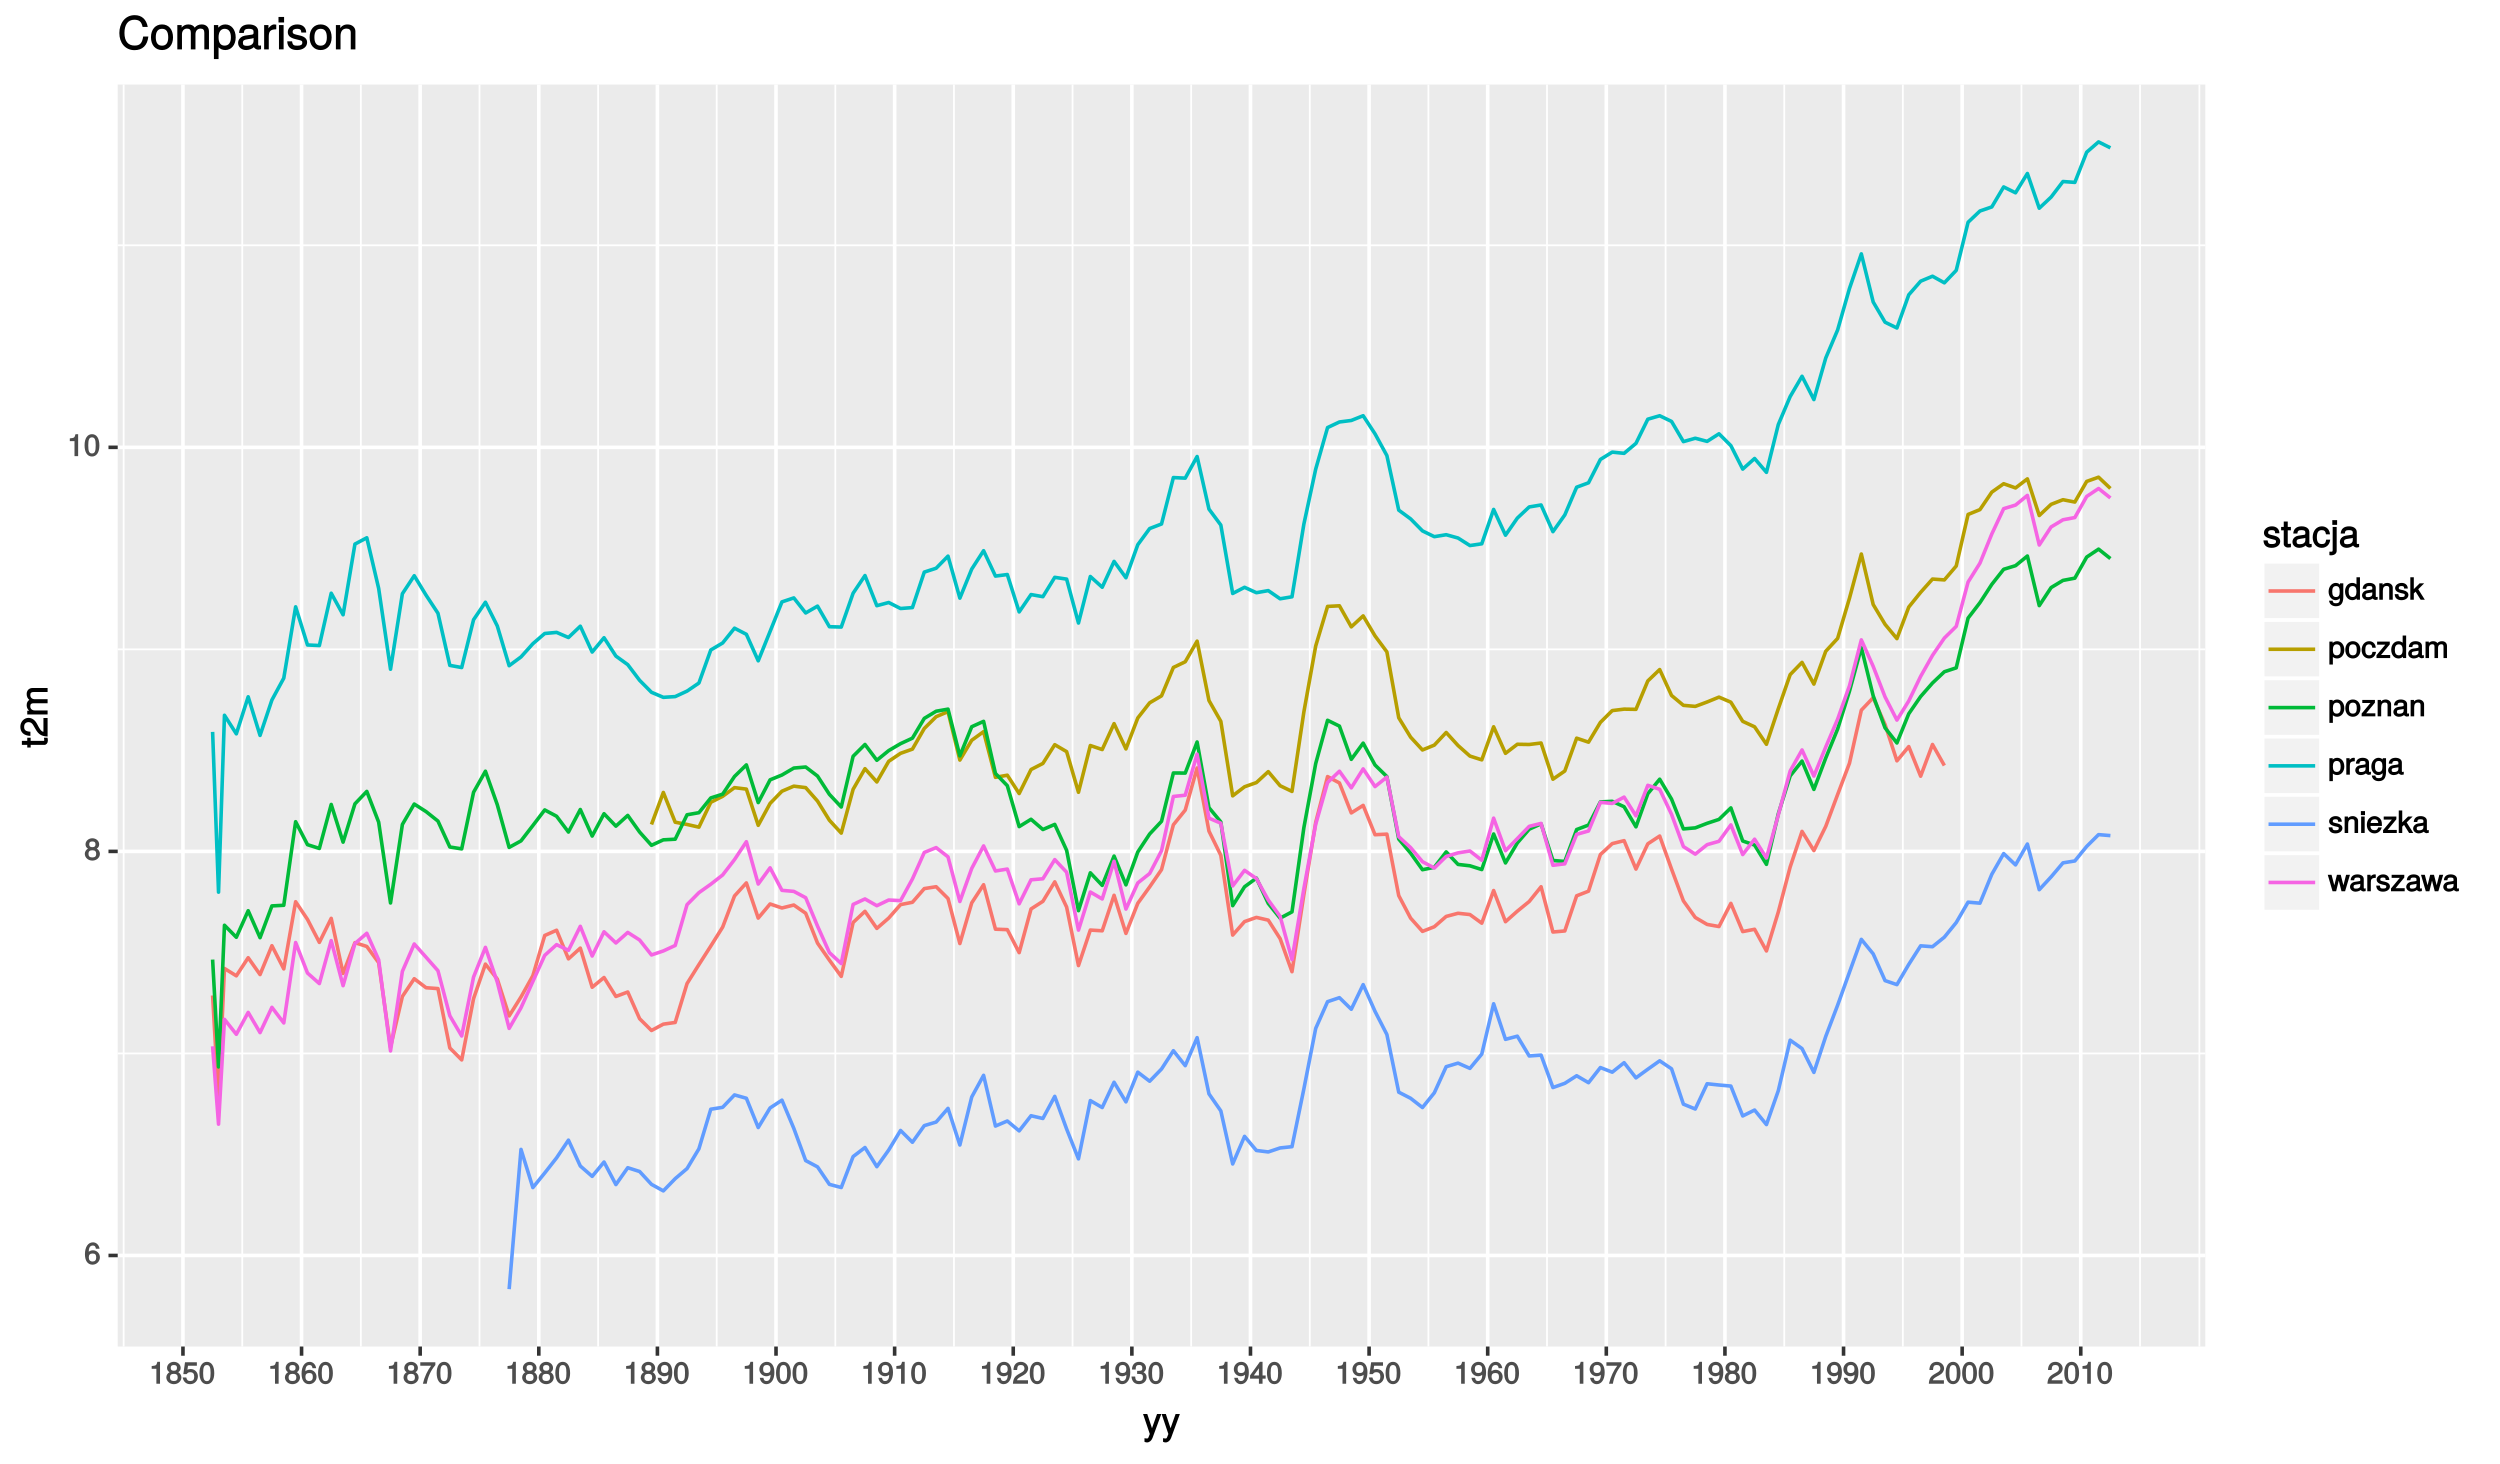 <?xml version="1.0" encoding="UTF-8"?>
<svg xmlns="http://www.w3.org/2000/svg" xmlns:xlink="http://www.w3.org/1999/xlink" width="741pt" height="434pt" viewBox="0 0 741 434" version="1.1">
<defs>
<g>
<symbol overflow="visible" id="glyph0-0">
<path style="stroke:none;" d=""/>
</symbol>
<symbol overflow="visible" id="glyph0-1">
<path style="stroke:none;" d="M 4.656 -2.062 C 4.656 -3.234 3.719 -4.141 2.609 -4.141 C 1.984 -4.141 1.391 -3.875 1.062 -3.406 L 1.312 -3.312 C 1.328 -4.844 1.672 -5.547 2.562 -5.547 C 3.109 -5.547 3.328 -5.344 3.469 -4.609 L 4.547 -4.609 C 4.375 -5.766 3.562 -6.5 2.609 -6.5 C 1.156 -6.5 0.219 -5.141 0.219 -2.969 C 0.219 -1.031 1.047 0.125 2.469 0.125 C 3.656 0.125 4.656 -0.844 4.656 -2.062 Z M 3.562 -2 C 3.562 -1.219 3.188 -0.812 2.484 -0.812 C 1.766 -0.812 1.359 -1.25 1.359 -2.047 C 1.359 -2.828 1.734 -3.188 2.5 -3.188 C 3.25 -3.188 3.562 -2.844 3.562 -2 Z M 3.562 -2 "/>
</symbol>
<symbol overflow="visible" id="glyph0-2">
<path style="stroke:none;" d="M 4.656 -1.891 C 4.656 -2.594 4.156 -3.203 3.719 -3.422 C 4.188 -3.703 4.438 -4.109 4.438 -4.703 C 4.438 -5.688 3.531 -6.5 2.422 -6.5 C 1.312 -6.5 0.391 -5.688 0.391 -4.703 C 0.391 -4.125 0.641 -3.719 1.125 -3.422 C 0.672 -3.203 0.172 -2.594 0.172 -1.906 C 0.172 -0.75 1.188 0.125 2.422 0.125 C 3.656 0.125 4.656 -0.75 4.656 -1.891 Z M 3.344 -4.688 C 3.344 -4.109 3.062 -3.859 2.422 -3.859 C 1.766 -3.859 1.484 -4.109 1.484 -4.703 C 1.484 -5.297 1.766 -5.547 2.422 -5.547 C 3.078 -5.547 3.344 -5.297 3.344 -4.688 Z M 3.562 -1.875 C 3.562 -1.141 3.188 -0.812 2.406 -0.812 C 1.641 -0.812 1.266 -1.156 1.266 -1.875 C 1.266 -2.609 1.641 -2.938 2.422 -2.938 C 3.188 -2.938 3.562 -2.609 3.562 -1.875 Z M 3.562 -1.875 "/>
</symbol>
<symbol overflow="visible" id="glyph0-3">
<path style="stroke:none;" d="M 3.203 -0.125 L 3.203 -6.5 L 2.422 -6.5 C 2.109 -5.406 2.094 -5.406 0.734 -5.25 L 0.734 -4.438 L 2.125 -4.438 L 2.125 0 L 3.203 0 Z M 3.203 -0.125 "/>
</symbol>
<symbol overflow="visible" id="glyph0-4">
<path style="stroke:none;" d="M 4.609 -3.125 C 4.609 -5.297 3.781 -6.5 2.422 -6.5 C 1.078 -6.5 0.219 -5.281 0.219 -3.188 C 0.219 -1.078 1.078 0.125 2.422 0.125 C 3.734 0.125 4.609 -1.078 4.609 -3.125 Z M 3.516 -3.203 C 3.516 -1.438 3.266 -0.781 2.406 -0.781 C 1.578 -0.781 1.312 -1.469 1.312 -3.172 C 1.312 -4.875 1.578 -5.547 2.422 -5.547 C 3.25 -5.547 3.516 -4.875 3.516 -3.203 Z M 3.516 -3.203 "/>
</symbol>
<symbol overflow="visible" id="glyph0-5">
<path style="stroke:none;" d="M 4.656 -2.203 C 4.656 -3.438 3.688 -4.375 2.5 -4.375 C 2.062 -4.375 1.594 -4.219 1.547 -4.188 L 1.719 -5.344 L 4.344 -5.344 L 4.344 -6.375 L 0.828 -6.375 L 0.328 -2.844 L 1.281 -2.844 C 1.688 -3.312 1.875 -3.422 2.359 -3.422 C 3.188 -3.422 3.562 -3.016 3.562 -2.094 C 3.562 -1.203 3.203 -0.812 2.359 -0.812 C 1.688 -0.812 1.422 -1.031 1.203 -1.859 L 0.125 -1.859 C 0.406 -0.5 1.266 0.125 2.375 0.125 C 3.641 0.125 4.656 -0.875 4.656 -2.203 Z M 4.656 -2.203 "/>
</symbol>
<symbol overflow="visible" id="glyph0-6">
<path style="stroke:none;" d="M 4.719 -5.594 L 4.719 -6.375 L 0.25 -6.375 L 0.25 -5.344 L 3.469 -5.344 C 2.422 -4 1.5 -2.078 1.016 0 L 2.156 0 C 2.531 -2.141 3.375 -3.938 4.719 -5.547 Z M 4.719 -5.594 "/>
</symbol>
<symbol overflow="visible" id="glyph0-7">
<path style="stroke:none;" d="M 4.625 -3.391 C 4.625 -5.344 3.797 -6.5 2.375 -6.5 C 1.188 -6.5 0.172 -5.531 0.172 -4.297 C 0.172 -3.141 1.125 -2.219 2.25 -2.219 C 2.844 -2.219 3.375 -2.469 3.781 -2.953 L 3.516 -3.047 C 3.516 -1.531 3.172 -0.812 2.281 -0.812 C 1.734 -0.812 1.516 -1.031 1.359 -1.766 L 0.297 -1.766 C 0.453 -0.609 1.281 0.125 2.234 0.125 C 3.688 0.125 4.625 -1.234 4.625 -3.391 Z M 3.469 -4.312 C 3.469 -3.547 3.094 -3.172 2.344 -3.172 C 1.594 -3.172 1.281 -3.531 1.281 -4.359 C 1.281 -5.156 1.656 -5.562 2.359 -5.562 C 3.094 -5.562 3.469 -5.125 3.469 -4.312 Z M 3.469 -4.312 "/>
</symbol>
<symbol overflow="visible" id="glyph0-8">
<path style="stroke:none;" d="M 4.641 -4.547 C 4.641 -5.594 3.672 -6.5 2.5 -6.5 C 1.219 -6.5 0.328 -5.719 0.281 -4.078 L 1.359 -4.078 C 1.422 -5.25 1.703 -5.562 2.469 -5.562 C 3.172 -5.562 3.547 -5.188 3.547 -4.516 C 3.547 -4.031 3.297 -3.703 2.75 -3.391 L 1.938 -2.922 C 0.641 -2.188 0.219 -1.5 0.125 0 L 4.594 0 L 4.594 -1.031 L 1.344 -1.031 C 1.406 -1.406 1.641 -1.641 2.406 -2.078 L 3.281 -2.562 C 4.156 -3.031 4.641 -3.781 4.641 -4.547 Z M 4.641 -4.547 "/>
</symbol>
<symbol overflow="visible" id="glyph0-9">
<path style="stroke:none;" d="M 4.594 -1.938 C 4.594 -2.703 4.141 -3.266 3.391 -3.531 L 3.391 -3.266 C 3.969 -3.5 4.422 -4.031 4.422 -4.656 C 4.422 -5.734 3.547 -6.5 2.359 -6.5 C 1.109 -6.5 0.281 -5.688 0.25 -4.219 L 1.344 -4.219 C 1.359 -5.281 1.578 -5.562 2.375 -5.562 C 3.062 -5.562 3.312 -5.281 3.312 -4.625 C 3.312 -3.953 3.188 -3.812 1.781 -3.812 L 1.781 -2.906 L 2.359 -2.906 C 3.219 -2.906 3.5 -2.625 3.5 -1.938 C 3.5 -1.156 3.172 -0.812 2.359 -0.812 C 1.516 -0.812 1.266 -1.109 1.203 -2.141 L 0.109 -2.141 C 0.219 -0.625 1.062 0.125 2.344 0.125 C 3.625 0.125 4.594 -0.766 4.594 -1.938 Z M 4.594 -1.938 "/>
</symbol>
<symbol overflow="visible" id="glyph0-10">
<path style="stroke:none;" d="M 4.719 -1.625 L 4.719 -2.453 L 3.797 -2.453 L 3.797 -6.5 L 3 -6.5 L 0.094 -2.469 L 0.094 -1.5 L 2.719 -1.5 L 2.719 0 L 3.797 0 L 3.797 -1.5 L 4.719 -1.5 Z M 2.875 -2.453 L 1.203 -2.453 L 2.984 -4.953 L 2.719 -5.047 L 2.719 -2.453 Z M 2.875 -2.453 "/>
</symbol>
<symbol overflow="visible" id="glyph0-11">
<path style="stroke:none;" d="M 4.453 -0.891 L 4.453 -4.875 L 3.469 -4.875 L 3.469 -4.078 L 3.734 -4.172 C 3.359 -4.719 2.812 -5 2.219 -5 C 1.047 -5 0.094 -3.891 0.094 -2.391 C 0.094 -0.938 1.078 0.125 2.156 0.125 C 2.734 0.125 3.25 -0.156 3.734 -0.734 L 3.469 -0.828 L 3.469 -0.516 C 3.469 0.703 3.125 1.031 2.266 1.031 C 1.688 1.031 1.391 0.953 1.281 0.266 L 0.234 0.266 C 0.328 1.266 1.156 1.922 2.25 1.922 C 3.688 1.922 4.453 1.141 4.453 -0.891 Z M 3.391 -2.406 C 3.391 -1.312 3.078 -0.812 2.312 -0.812 C 1.5 -0.812 1.172 -1.312 1.172 -2.438 C 1.172 -3.547 1.516 -4.062 2.297 -4.062 C 3.094 -4.062 3.391 -3.531 3.391 -2.406 Z M 3.391 -2.406 "/>
</symbol>
<symbol overflow="visible" id="glyph0-12">
<path style="stroke:none;" d="M 4.5 -0.125 L 4.5 -6.672 L 3.469 -6.672 L 3.469 -4.156 L 3.734 -4.25 C 3.422 -4.719 2.828 -5 2.203 -5 C 1.016 -5 0.078 -3.953 0.078 -2.484 C 0.078 -0.922 1 0.125 2.234 0.125 C 2.875 0.125 3.406 -0.141 3.812 -0.719 L 3.547 -0.812 L 3.547 0 L 4.5 0 Z M 3.469 -2.422 C 3.469 -1.359 3.109 -0.812 2.344 -0.812 C 1.531 -0.812 1.141 -1.359 1.141 -2.438 C 1.141 -3.516 1.531 -4.062 2.328 -4.062 C 3.125 -4.062 3.469 -3.484 3.469 -2.422 Z M 3.469 -2.422 "/>
</symbol>
<symbol overflow="visible" id="glyph0-13">
<path style="stroke:none;" d="M 4.859 -0.156 L 4.859 -0.875 C 4.625 -0.812 4.594 -0.812 4.547 -0.812 C 4.297 -0.812 4.297 -0.812 4.297 -1.047 L 4.297 -3.609 C 4.297 -4.438 3.547 -5 2.422 -5 C 1.297 -5 0.453 -4.438 0.406 -3.25 L 1.438 -3.25 C 1.516 -3.938 1.703 -4.062 2.391 -4.062 C 3.047 -4.062 3.266 -3.953 3.266 -3.516 L 3.266 -3.312 C 3.266 -3.016 3.234 -3.016 2.656 -2.938 C 1.625 -2.812 1.453 -2.766 1.172 -2.656 C 0.641 -2.438 0.219 -1.891 0.219 -1.328 C 0.219 -0.5 0.953 0.125 1.875 0.125 C 2.469 0.125 3.156 -0.156 3.359 -0.375 C 3.375 -0.328 3.844 0.062 4.203 0.062 C 4.359 0.062 4.469 0.047 4.859 -0.047 Z M 3.266 -1.719 C 3.266 -1.062 2.75 -0.781 2.047 -0.781 C 1.469 -0.781 1.281 -0.844 1.281 -1.344 C 1.281 -1.828 1.453 -1.906 2.25 -2.016 C 3.016 -2.125 3.172 -2.156 3.266 -2.203 Z M 3.266 -1.719 "/>
</symbol>
<symbol overflow="visible" id="glyph0-14">
<path style="stroke:none;" d="M 4.438 -0.125 L 4.438 -3.609 C 4.438 -4.375 3.719 -5 2.828 -5 C 2.141 -5 1.578 -4.703 1.172 -4.062 L 1.438 -3.969 L 1.438 -4.875 L 0.453 -4.875 L 0.453 0 L 1.5 0 L 1.5 -2.672 C 1.5 -3.609 1.859 -4.094 2.609 -4.094 C 3.188 -4.094 3.391 -3.875 3.391 -3.328 L 3.391 0 L 4.438 0 Z M 4.438 -0.125 "/>
</symbol>
<symbol overflow="visible" id="glyph0-15">
<path style="stroke:none;" d="M 4.188 -1.422 C 4.188 -2.109 3.656 -2.594 2.734 -2.812 L 2.031 -2.969 C 1.438 -3.109 1.328 -3.172 1.328 -3.5 C 1.328 -3.922 1.562 -4.062 2.156 -4.062 C 2.75 -4.062 2.906 -3.938 2.922 -3.328 L 4 -3.328 C 4 -4.359 3.25 -5 2.188 -5 C 1.109 -5 0.25 -4.312 0.25 -3.469 C 0.25 -2.75 0.781 -2.266 1.875 -2 L 2.562 -1.844 C 3.062 -1.719 3.109 -1.703 3.109 -1.359 C 3.109 -0.938 2.844 -0.812 2.203 -0.812 C 1.547 -0.812 1.312 -0.828 1.203 -1.672 L 0.125 -1.672 C 0.172 -0.469 0.938 0.125 2.141 0.125 C 3.297 0.125 4.188 -0.531 4.188 -1.422 Z M 4.188 -1.422 "/>
</symbol>
<symbol overflow="visible" id="glyph0-16">
<path style="stroke:none;" d="M 4.516 -0.234 L 2.703 -3.125 L 4.469 -4.875 L 3.125 -4.875 L 1.125 -2.891 L 1.391 -2.781 L 1.391 -6.672 L 0.359 -6.672 L 0.359 0 L 1.391 0 L 1.391 -1.875 L 1.922 -2.406 L 3.422 0 L 4.656 0 Z M 4.516 -0.234 "/>
</symbol>
<symbol overflow="visible" id="glyph0-17">
<path style="stroke:none;" d="M 4.75 -2.391 C 4.75 -3.938 3.844 -5 2.625 -5 C 2 -5 1.375 -4.688 1.031 -4.141 L 1.297 -4.047 L 1.297 -4.875 L 0.328 -4.875 L 0.328 1.922 L 1.359 1.922 L 1.359 -0.688 L 1.094 -0.594 C 1.484 -0.109 2.031 0.125 2.625 0.125 C 3.812 0.125 4.75 -0.922 4.75 -2.391 Z M 3.672 -2.406 C 3.672 -1.359 3.297 -0.812 2.5 -0.812 C 1.719 -0.812 1.359 -1.312 1.359 -2.406 C 1.359 -3.484 1.719 -4.062 2.5 -4.062 C 3.312 -4.062 3.672 -3.516 3.672 -2.406 Z M 3.672 -2.406 "/>
</symbol>
<symbol overflow="visible" id="glyph0-18">
<path style="stroke:none;" d="M 4.641 -2.406 C 4.641 -4 3.719 -5 2.391 -5 C 1.094 -5 0.156 -3.984 0.156 -2.438 C 0.156 -0.891 1.094 0.125 2.406 0.125 C 3.688 0.125 4.641 -0.891 4.641 -2.406 Z M 3.562 -2.406 C 3.562 -1.328 3.203 -0.812 2.406 -0.812 C 1.578 -0.812 1.234 -1.312 1.234 -2.438 C 1.234 -3.547 1.578 -4.062 2.406 -4.062 C 3.234 -4.062 3.562 -3.547 3.562 -2.406 Z M 3.562 -2.406 "/>
</symbol>
<symbol overflow="visible" id="glyph0-19">
<path style="stroke:none;" d="M 4.203 -1.844 L 3.328 -1.844 C 3.172 -0.969 2.953 -0.812 2.328 -0.812 C 1.516 -0.812 1.188 -1.297 1.188 -2.391 C 1.188 -3.547 1.516 -4.062 2.312 -4.062 C 2.922 -4.062 3.156 -3.828 3.266 -3.062 L 4.297 -3.062 C 4.203 -4.312 3.359 -5 2.328 -5 C 1.078 -5 0.109 -3.922 0.109 -2.391 C 0.109 -0.906 1.062 0.125 2.312 0.125 C 3.406 0.125 4.25 -0.656 4.359 -1.844 Z M 4.203 -1.844 "/>
</symbol>
<symbol overflow="visible" id="glyph0-20">
<path style="stroke:none;" d="M 4.172 -0.125 L 4.172 -0.906 L 1.453 -0.906 L 4.047 -4.062 L 4.047 -4.875 L 0.297 -4.875 L 0.297 -3.969 L 2.719 -3.969 L 0.109 -0.828 L 0.109 0 L 4.172 0 Z M 4.172 -0.125 "/>
</symbol>
<symbol overflow="visible" id="glyph0-21">
<path style="stroke:none;" d="M 6.828 -0.125 L 6.828 -3.594 C 6.828 -4.422 6.234 -5 5.359 -5 C 4.75 -5 4.266 -4.781 3.969 -4.422 C 3.781 -4.766 3.312 -5 2.703 -5 C 2.094 -5 1.578 -4.734 1.172 -4.188 L 1.438 -4.094 L 1.438 -4.875 L 0.469 -4.875 L 0.469 0 L 1.5 0 L 1.5 -3.031 C 1.5 -3.688 1.844 -4.094 2.438 -4.094 C 2.984 -4.094 3.125 -3.891 3.125 -3.312 L 3.125 0 L 4.172 0 L 4.172 -3.031 C 4.172 -3.688 4.516 -4.094 5.109 -4.094 C 5.641 -4.094 5.797 -3.891 5.797 -3.312 L 5.797 0 L 6.828 0 Z M 6.828 -0.125 "/>
</symbol>
<symbol overflow="visible" id="glyph0-22">
<path style="stroke:none;" d="M 2.969 -4.094 L 2.969 -4.969 C 2.703 -5 2.641 -5 2.547 -5 C 2.062 -5 1.594 -4.688 1.172 -4 L 1.438 -3.906 L 1.438 -4.875 L 0.453 -4.875 L 0.453 0 L 1.5 0 L 1.5 -2.531 C 1.5 -3.562 1.688 -3.953 2.969 -3.969 Z M 2.969 -4.094 "/>
</symbol>
<symbol overflow="visible" id="glyph0-23">
<path style="stroke:none;" d="M 1.5 -0.125 L 1.5 -4.875 L 0.453 -4.875 L 0.453 0 L 1.5 0 Z M 1.594 -5.438 L 1.594 -6.484 L 0.375 -6.484 L 0.375 -5.297 L 1.594 -5.297 Z M 1.594 -5.438 "/>
</symbol>
<symbol overflow="visible" id="glyph0-24">
<path style="stroke:none;" d="M 4.656 -2.219 C 4.656 -2.891 4.609 -3.312 4.484 -3.656 C 4.172 -4.422 3.328 -5 2.469 -5 C 1.172 -5 0.188 -3.922 0.188 -2.406 C 0.188 -0.891 1.156 0.125 2.453 0.125 C 3.5 0.125 4.375 -0.594 4.594 -1.656 L 3.562 -1.656 C 3.312 -0.922 3.062 -0.812 2.469 -0.812 C 1.703 -0.812 1.281 -1.172 1.266 -2.094 L 4.656 -2.094 Z M 3.828 -2.781 C 3.828 -2.781 3.609 -2.938 3.641 -2.953 L 1.297 -2.953 C 1.344 -3.641 1.719 -4.062 2.453 -4.062 C 3.172 -4.062 3.578 -3.594 3.578 -2.875 Z M 3.828 -2.781 "/>
</symbol>
<symbol overflow="visible" id="glyph0-25">
<path style="stroke:none;" d="M 6.234 -4.875 L 5.281 -4.875 L 4.328 -1.156 L 4.641 -1.156 L 3.688 -4.875 L 2.562 -4.875 L 1.641 -1.156 L 1.953 -1.156 L 0.969 -4.875 L -0.156 -4.875 L 1.266 0 L 2.328 0 L 3.25 -3.75 L 2.953 -3.75 L 3.922 0 L 4.984 0 L 6.422 -4.875 Z M 6.234 -4.875 "/>
</symbol>
<symbol overflow="visible" id="glyph1-0">
<path style="stroke:none;" d=""/>
</symbol>
<symbol overflow="visible" id="glyph1-1">
<path style="stroke:none;" d="M 5.266 -6.031 L 4.172 -6.031 L 2.531 -1.406 L 2.812 -1.406 L 1.281 -6.031 L 0.031 -6.031 L 2.031 -0.109 L 1.672 0.797 C 1.516 1.203 1.469 1.219 1.078 1.219 C 0.953 1.219 0.797 1.203 0.453 1.141 L 0.453 2.203 C 0.688 2.328 0.969 2.391 1.203 2.391 C 1.859 2.391 2.516 1.906 2.828 1.078 L 5.438 -6.031 Z M 5.266 -6.031 "/>
</symbol>
<symbol overflow="visible" id="glyph1-2">
<path style="stroke:none;" d="M 5.188 -1.75 C 5.188 -2.609 4.562 -3.172 3.422 -3.453 L 2.547 -3.656 C 1.797 -3.844 1.609 -3.938 1.609 -4.344 C 1.609 -4.875 1.953 -5.078 2.688 -5.078 C 3.438 -5.078 3.688 -4.891 3.703 -4.156 L 4.953 -4.156 C 4.938 -5.422 4.062 -6.203 2.734 -6.203 C 1.391 -6.203 0.375 -5.375 0.375 -4.297 C 0.375 -3.406 0.984 -2.844 2.344 -2.516 L 3.203 -2.297 C 3.844 -2.141 3.953 -2.094 3.953 -1.672 C 3.953 -1.141 3.547 -0.953 2.75 -0.953 C 1.922 -0.953 1.594 -1.016 1.453 -2.031 L 0.234 -2.031 C 0.281 -0.562 1.172 0.172 2.672 0.172 C 4.125 0.172 5.188 -0.641 5.188 -1.75 Z M 5.188 -1.75 "/>
</symbol>
<symbol overflow="visible" id="glyph1-3">
<path style="stroke:none;" d="M 2.922 -0.125 L 2.922 -1.078 C 2.672 -1.016 2.531 -1 2.359 -1 C 1.953 -1 1.984 -0.969 1.984 -1.375 L 1.984 -5.016 L 2.922 -5.016 L 2.922 -6.031 L 1.984 -6.031 L 1.984 -7.625 L 0.797 -7.625 L 0.797 -6.031 L 0.016 -6.031 L 0.016 -5.016 L 0.797 -5.016 L 0.797 -0.969 C 0.797 -0.391 1.328 0.078 2.047 0.078 C 2.266 0.078 2.484 0.062 2.922 -0.016 Z M 2.922 -0.125 "/>
</symbol>
<symbol overflow="visible" id="glyph1-4">
<path style="stroke:none;" d="M 6.016 -0.156 L 6.016 -1.016 C 5.781 -0.969 5.734 -0.969 5.688 -0.969 C 5.375 -0.969 5.328 -0.984 5.328 -1.281 L 5.328 -4.484 C 5.328 -5.516 4.438 -6.203 3.031 -6.203 C 1.625 -6.203 0.625 -5.516 0.562 -4.062 L 1.766 -4.062 C 1.844 -4.891 2.141 -5.078 2.984 -5.078 C 3.812 -5.078 4.141 -4.906 4.141 -4.359 L 4.141 -4.109 C 4.141 -3.734 4.047 -3.703 3.328 -3.625 C 2.031 -3.453 1.828 -3.406 1.469 -3.266 C 0.797 -2.984 0.312 -2.328 0.312 -1.625 C 0.312 -0.578 1.188 0.172 2.359 0.172 C 3.094 0.172 3.891 -0.172 4.234 -0.531 C 4.266 -0.375 4.812 0.078 5.266 0.078 C 5.438 0.078 5.594 0.062 6.016 -0.062 Z M 4.141 -2.125 C 4.141 -1.297 3.438 -0.906 2.547 -0.906 C 1.844 -0.906 1.547 -1.016 1.547 -1.656 C 1.547 -2.25 1.828 -2.391 2.812 -2.531 C 3.766 -2.656 3.969 -2.703 4.141 -2.781 Z M 4.141 -2.125 "/>
</symbol>
<symbol overflow="visible" id="glyph1-5">
<path style="stroke:none;" d="M 5.25 -2.25 L 4.203 -2.25 C 4.031 -1.188 3.703 -0.953 2.922 -0.953 C 1.906 -0.953 1.438 -1.594 1.438 -2.953 C 1.438 -4.406 1.891 -5.078 2.891 -5.078 C 3.656 -5.078 4 -4.766 4.141 -3.828 L 5.328 -3.828 C 5.203 -5.375 4.188 -6.203 2.906 -6.203 C 1.359 -6.203 0.203 -4.875 0.203 -2.953 C 0.203 -1.094 1.328 0.172 2.891 0.172 C 4.266 0.172 5.266 -0.797 5.391 -2.25 Z M 5.25 -2.25 "/>
</symbol>
<symbol overflow="visible" id="glyph1-6">
<path style="stroke:none;" d="M 1.812 1.062 L 1.812 -6.031 L 0.625 -6.031 L 0.625 0.703 C 0.625 1.25 0.578 1.359 0.016 1.312 L -0.344 1.312 L -0.344 2.344 C -0.094 2.391 -0.031 2.391 0.109 2.391 C 1.141 2.391 1.812 1.844 1.812 1.062 Z M 1.938 -6.766 L 1.938 -8.047 L 0.516 -8.047 L 0.516 -6.641 L 1.938 -6.641 Z M 1.938 -6.766 "/>
</symbol>
<symbol overflow="visible" id="glyph2-0">
<path style="stroke:none;" d=""/>
</symbol>
<symbol overflow="visible" id="glyph2-1">
<path style="stroke:none;" d="M -0.125 -2.922 L -1.078 -2.922 C -1.016 -2.672 -1 -2.531 -1 -2.359 C -1 -1.953 -0.969 -1.984 -1.375 -1.984 L -5.016 -1.984 L -5.016 -2.922 L -6.031 -2.922 L -6.031 -1.984 L -7.625 -1.984 L -7.625 -0.797 L -6.031 -0.797 L -6.031 -0.016 L -5.016 -0.016 L -5.016 -0.797 L -0.969 -0.797 C -0.391 -0.797 0.078 -1.328 0.078 -2.047 C 0.078 -2.266 0.062 -2.484 -0.016 -2.922 Z M -0.125 -2.922 "/>
</symbol>
<symbol overflow="visible" id="glyph2-2">
<path style="stroke:none;" d="M -5.641 -5.75 C -6.969 -5.75 -8.078 -4.594 -8.078 -3.125 C -8.078 -1.531 -7.109 -0.469 -5.094 -0.406 L -5.094 -1.641 C -6.531 -1.734 -6.953 -2.141 -6.953 -3.094 C -6.953 -3.969 -6.453 -4.484 -5.625 -4.484 C -5 -4.484 -4.578 -4.172 -4.188 -3.469 L -3.609 -2.469 C -2.688 -0.844 -1.844 -0.312 0 -0.219 L 0 -5.703 L -1.234 -5.703 L -1.234 -1.609 C -1.734 -1.688 -2.031 -2 -2.594 -2.953 L -3.188 -4.062 C -3.766 -5.141 -4.688 -5.75 -5.641 -5.75 Z M -5.641 -5.75 "/>
</symbol>
<symbol overflow="visible" id="glyph2-3">
<path style="stroke:none;" d="M -0.125 -8.484 L -4.453 -8.484 C -5.484 -8.484 -6.203 -7.781 -6.203 -6.703 C -6.203 -5.938 -5.922 -5.375 -5.406 -4.953 C -5.891 -4.688 -6.203 -4.141 -6.203 -3.391 C -6.203 -2.625 -5.875 -2.016 -5.188 -1.516 L -5.078 -1.75 L -6.031 -1.75 L -6.031 -0.641 L 0 -0.641 L 0 -1.828 L -3.75 -1.828 C -4.594 -1.828 -5.125 -2.297 -5.125 -3.047 C -5.125 -3.734 -4.844 -3.969 -4.109 -3.969 L 0 -3.969 L 0 -5.156 L -3.75 -5.156 C -4.594 -5.156 -5.125 -5.641 -5.125 -6.391 C -5.125 -7.062 -4.828 -7.297 -4.109 -7.297 L 0 -7.297 L 0 -8.484 Z M -0.125 -8.484 "/>
</symbol>
<symbol overflow="visible" id="glyph3-0">
<path style="stroke:none;" d=""/>
</symbol>
<symbol overflow="visible" id="glyph3-1">
<path style="stroke:none;" d="M 8.938 -3.797 L 7.547 -3.797 C 7.234 -1.828 6.609 -1.125 4.984 -1.125 C 3.078 -1.125 2 -2.438 2 -4.844 C 2 -7.312 3.031 -8.781 4.891 -8.781 C 6.391 -8.781 7.031 -8.234 7.375 -6.641 L 8.906 -6.641 C 8.484 -8.891 7.141 -10.141 5.031 -10.141 C 2.109 -10.141 0.484 -7.641 0.484 -4.828 C 0.484 -2.016 2.156 0.234 4.984 0.234 C 7.328 0.234 8.781 -1.141 9.078 -3.797 Z M 8.938 -3.797 "/>
</symbol>
<symbol overflow="visible" id="glyph3-2">
<path style="stroke:none;" d="M 6.859 -3.531 C 6.859 -5.922 5.578 -7.391 3.594 -7.391 C 1.656 -7.391 0.328 -5.922 0.328 -3.594 C 0.328 -1.266 1.641 0.203 3.609 0.203 C 5.547 0.203 6.859 -1.266 6.859 -3.531 Z M 5.438 -3.547 C 5.438 -1.922 4.812 -1.094 3.609 -1.094 C 2.375 -1.094 1.75 -1.922 1.75 -3.594 C 1.75 -5.25 2.375 -6.094 3.609 -6.094 C 4.844 -6.094 5.438 -5.266 5.438 -3.547 Z M 5.438 -3.547 "/>
</symbol>
<symbol overflow="visible" id="glyph3-3">
<path style="stroke:none;" d="M 10.172 -0.125 L 10.172 -5.328 C 10.172 -6.562 9.344 -7.391 8.047 -7.391 C 7.125 -7.391 6.469 -7.062 5.938 -6.438 C 5.609 -7.031 4.969 -7.391 4.062 -7.391 C 3.141 -7.391 2.422 -7 1.828 -6.172 L 2.078 -6.078 L 2.078 -7.203 L 0.797 -7.203 L 0.797 0 L 2.172 0 L 2.172 -4.469 C 2.172 -5.484 2.766 -6.156 3.656 -6.156 C 4.469 -6.156 4.797 -5.781 4.797 -4.891 L 4.797 0 L 6.172 0 L 6.172 -4.469 C 6.172 -5.484 6.766 -6.156 7.672 -6.156 C 8.469 -6.156 8.797 -5.766 8.797 -4.891 L 8.797 0 L 10.172 0 Z M 10.172 -0.125 "/>
</symbol>
<symbol overflow="visible" id="glyph3-4">
<path style="stroke:none;" d="M 7.031 -3.531 C 7.031 -5.844 5.766 -7.391 3.938 -7.391 C 3 -7.391 2.141 -6.922 1.625 -6.094 L 1.859 -6 L 1.859 -7.203 L 0.578 -7.203 L 0.578 2.875 L 1.953 2.875 L 1.953 -0.969 L 1.719 -0.875 C 2.297 -0.156 3.047 0.203 3.953 0.203 C 5.734 0.203 7.031 -1.328 7.031 -3.531 Z M 5.609 -3.547 C 5.609 -1.984 4.953 -1.109 3.75 -1.109 C 2.594 -1.109 1.953 -1.922 1.953 -3.531 C 1.953 -5.156 2.594 -6.094 3.75 -6.094 C 4.969 -6.094 5.609 -5.203 5.609 -3.547 Z M 5.609 -3.547 "/>
</symbol>
<symbol overflow="visible" id="glyph3-5">
<path style="stroke:none;" d="M 7.203 -0.156 L 7.203 -1.156 C 6.938 -1.109 6.891 -1.109 6.828 -1.109 C 6.438 -1.109 6.359 -1.156 6.359 -1.5 L 6.359 -5.359 C 6.359 -6.594 5.328 -7.391 3.625 -7.391 C 1.953 -7.391 0.781 -6.609 0.703 -4.875 L 2.094 -4.875 C 2.188 -5.844 2.562 -6.094 3.594 -6.094 C 4.578 -6.094 4.984 -5.859 4.984 -5.203 L 4.984 -4.906 C 4.984 -4.453 4.859 -4.391 3.984 -4.297 C 2.422 -4.094 2.188 -4.047 1.766 -3.875 C 0.969 -3.531 0.406 -2.766 0.406 -1.922 C 0.406 -0.672 1.422 0.203 2.828 0.203 C 3.703 0.203 4.656 -0.219 5.094 -0.672 C 5.156 -0.422 5.766 0.094 6.312 0.094 C 6.531 0.094 6.703 0.062 7.203 -0.047 Z M 4.984 -2.516 C 4.984 -1.531 4.125 -1.047 3.062 -1.047 C 2.203 -1.047 1.828 -1.203 1.828 -1.953 C 1.828 -2.688 2.188 -2.859 3.359 -3.031 C 4.531 -3.188 4.766 -3.25 4.984 -3.359 Z M 4.984 -2.516 "/>
</symbol>
<symbol overflow="visible" id="glyph3-6">
<path style="stroke:none;" d="M 4.375 -6.094 L 4.375 -7.328 C 4.047 -7.375 3.969 -7.391 3.812 -7.391 C 3.109 -7.391 2.453 -6.922 1.828 -5.891 L 2.062 -5.797 L 2.062 -7.203 L 0.781 -7.203 L 0.781 0 L 2.156 0 L 2.156 -3.719 C 2.156 -5.281 2.531 -5.922 4.375 -5.953 Z M 4.375 -6.094 "/>
</symbol>
<symbol overflow="visible" id="glyph3-7">
<path style="stroke:none;" d="M 2.156 -0.125 L 2.156 -7.203 L 0.781 -7.203 L 0.781 0 L 2.156 0 Z M 2.297 -8.094 L 2.297 -9.609 L 0.641 -9.609 L 0.641 -7.969 L 2.297 -7.969 Z M 2.297 -8.094 "/>
</symbol>
<symbol overflow="visible" id="glyph3-8">
<path style="stroke:none;" d="M 6.188 -2.078 C 6.188 -3.109 5.484 -3.766 4.109 -4.094 L 3.047 -4.344 C 2.156 -4.562 1.906 -4.703 1.906 -5.188 C 1.906 -5.828 2.344 -6.094 3.234 -6.094 C 4.125 -6.094 4.453 -5.844 4.469 -4.984 L 5.922 -4.984 C 5.906 -6.484 4.875 -7.391 3.281 -7.391 C 1.656 -7.391 0.469 -6.422 0.469 -5.141 C 0.469 -4.047 1.172 -3.406 2.812 -3.016 L 3.844 -2.766 C 4.609 -2.578 4.766 -2.484 4.766 -1.984 C 4.766 -1.328 4.266 -1.094 3.297 -1.094 C 2.312 -1.094 1.891 -1.188 1.734 -2.391 L 0.297 -2.391 C 0.359 -0.641 1.406 0.203 3.203 0.203 C 4.953 0.203 6.188 -0.734 6.188 -2.078 Z M 6.188 -2.078 "/>
</symbol>
<symbol overflow="visible" id="glyph3-9">
<path style="stroke:none;" d="M 6.562 -0.125 L 6.562 -5.359 C 6.562 -6.516 5.578 -7.391 4.234 -7.391 C 3.203 -7.391 2.438 -6.938 1.828 -5.984 L 2.078 -5.891 L 2.078 -7.203 L 0.781 -7.203 L 0.781 0 L 2.156 0 L 2.156 -3.953 C 2.156 -5.359 2.781 -6.156 3.906 -6.156 C 4.781 -6.156 5.188 -5.75 5.188 -4.922 L 5.188 0 L 6.562 0 Z M 6.562 -0.125 "/>
</symbol>
</g>
<clipPath id="clip1">
  <path d="M 34.891 25.055 L 654 25.055 L 654 400 L 34.891 400 Z M 34.891 25.055 "/>
</clipPath>
<clipPath id="clip2">
  <path d="M 34.891 311 L 654 311 L 654 313 L 34.891 313 Z M 34.891 311 "/>
</clipPath>
<clipPath id="clip3">
  <path d="M 34.891 192 L 654 192 L 654 193 L 34.891 193 Z M 34.891 192 "/>
</clipPath>
<clipPath id="clip4">
  <path d="M 34.891 72 L 654 72 L 654 73 L 34.891 73 Z M 34.891 72 "/>
</clipPath>
<clipPath id="clip5">
  <path d="M 36 25.055 L 37 25.055 L 37 400 L 36 400 Z M 36 25.055 "/>
</clipPath>
<clipPath id="clip6">
  <path d="M 71 25.055 L 73 25.055 L 73 400 L 71 400 Z M 71 25.055 "/>
</clipPath>
<clipPath id="clip7">
  <path d="M 106 25.055 L 108 25.055 L 108 400 L 106 400 Z M 106 25.055 "/>
</clipPath>
<clipPath id="clip8">
  <path d="M 141 25.055 L 143 25.055 L 143 400 L 141 400 Z M 141 25.055 "/>
</clipPath>
<clipPath id="clip9">
  <path d="M 177 25.055 L 178 25.055 L 178 400 L 177 400 Z M 177 25.055 "/>
</clipPath>
<clipPath id="clip10">
  <path d="M 212 25.055 L 213 25.055 L 213 400 L 212 400 Z M 212 25.055 "/>
</clipPath>
<clipPath id="clip11">
  <path d="M 247 25.055 L 248 25.055 L 248 400 L 247 400 Z M 247 25.055 "/>
</clipPath>
<clipPath id="clip12">
  <path d="M 282 25.055 L 284 25.055 L 284 400 L 282 400 Z M 282 25.055 "/>
</clipPath>
<clipPath id="clip13">
  <path d="M 317 25.055 L 319 25.055 L 319 400 L 317 400 Z M 317 25.055 "/>
</clipPath>
<clipPath id="clip14">
  <path d="M 352 25.055 L 354 25.055 L 354 400 L 352 400 Z M 352 25.055 "/>
</clipPath>
<clipPath id="clip15">
  <path d="M 387 25.055 L 389 25.055 L 389 400 L 387 400 Z M 387 25.055 "/>
</clipPath>
<clipPath id="clip16">
  <path d="M 423 25.055 L 424 25.055 L 424 400 L 423 400 Z M 423 25.055 "/>
</clipPath>
<clipPath id="clip17">
  <path d="M 458 25.055 L 459 25.055 L 459 400 L 458 400 Z M 458 25.055 "/>
</clipPath>
<clipPath id="clip18">
  <path d="M 493 25.055 L 494 25.055 L 494 400 L 493 400 Z M 493 25.055 "/>
</clipPath>
<clipPath id="clip19">
  <path d="M 528 25.055 L 530 25.055 L 530 400 L 528 400 Z M 528 25.055 "/>
</clipPath>
<clipPath id="clip20">
  <path d="M 563 25.055 L 565 25.055 L 565 400 L 563 400 Z M 563 25.055 "/>
</clipPath>
<clipPath id="clip21">
  <path d="M 598 25.055 L 600 25.055 L 600 400 L 598 400 Z M 598 25.055 "/>
</clipPath>
<clipPath id="clip22">
  <path d="M 634 25.055 L 635 25.055 L 635 400 L 634 400 Z M 634 25.055 "/>
</clipPath>
<clipPath id="clip23">
  <path d="M 651 25.055 L 653 25.055 L 653 400 L 651 400 Z M 651 25.055 "/>
</clipPath>
<clipPath id="clip24">
  <path d="M 34.891 371 L 654.652 371 L 654.652 373 L 34.891 373 Z M 34.891 371 "/>
</clipPath>
<clipPath id="clip25">
  <path d="M 34.891 251 L 654.652 251 L 654.652 253 L 34.891 253 Z M 34.891 251 "/>
</clipPath>
<clipPath id="clip26">
  <path d="M 34.891 132 L 654.652 132 L 654.652 134 L 34.891 134 Z M 34.891 132 "/>
</clipPath>
<clipPath id="clip27">
  <path d="M 53 25.055 L 55 25.055 L 55 400 L 53 400 Z M 53 25.055 "/>
</clipPath>
<clipPath id="clip28">
  <path d="M 88 25.055 L 90 25.055 L 90 400 L 88 400 Z M 88 25.055 "/>
</clipPath>
<clipPath id="clip29">
  <path d="M 124 25.055 L 126 25.055 L 126 400 L 124 400 Z M 124 25.055 "/>
</clipPath>
<clipPath id="clip30">
  <path d="M 159 25.055 L 161 25.055 L 161 400 L 159 400 Z M 159 25.055 "/>
</clipPath>
<clipPath id="clip31">
  <path d="M 194 25.055 L 196 25.055 L 196 400 L 194 400 Z M 194 25.055 "/>
</clipPath>
<clipPath id="clip32">
  <path d="M 229 25.055 L 231 25.055 L 231 400 L 229 400 Z M 229 25.055 "/>
</clipPath>
<clipPath id="clip33">
  <path d="M 264 25.055 L 266 25.055 L 266 400 L 264 400 Z M 264 25.055 "/>
</clipPath>
<clipPath id="clip34">
  <path d="M 299 25.055 L 301 25.055 L 301 400 L 299 400 Z M 299 25.055 "/>
</clipPath>
<clipPath id="clip35">
  <path d="M 334 25.055 L 337 25.055 L 337 400 L 334 400 Z M 334 25.055 "/>
</clipPath>
<clipPath id="clip36">
  <path d="M 370 25.055 L 372 25.055 L 372 400 L 370 400 Z M 370 25.055 "/>
</clipPath>
<clipPath id="clip37">
  <path d="M 405 25.055 L 407 25.055 L 407 400 L 405 400 Z M 405 25.055 "/>
</clipPath>
<clipPath id="clip38">
  <path d="M 440 25.055 L 442 25.055 L 442 400 L 440 400 Z M 440 25.055 "/>
</clipPath>
<clipPath id="clip39">
  <path d="M 475 25.055 L 477 25.055 L 477 400 L 475 400 Z M 475 25.055 "/>
</clipPath>
<clipPath id="clip40">
  <path d="M 510 25.055 L 512 25.055 L 512 400 L 510 400 Z M 510 25.055 "/>
</clipPath>
<clipPath id="clip41">
  <path d="M 545 25.055 L 547 25.055 L 547 400 L 545 400 Z M 545 25.055 "/>
</clipPath>
<clipPath id="clip42">
  <path d="M 581 25.055 L 583 25.055 L 583 400 L 581 400 Z M 581 25.055 "/>
</clipPath>
<clipPath id="clip43">
  <path d="M 616 25.055 L 618 25.055 L 618 400 L 616 400 Z M 616 25.055 "/>
</clipPath>
</defs>
<g id="surface3996">
<rect x="0" y="0" width="741" height="434" style="fill:rgb(100%,100%,100%);fill-opacity:1;stroke:none;"/>
<rect x="0" y="0" width="741" height="434" style="fill:rgb(100%,100%,100%);fill-opacity:1;stroke:none;"/>
<path style="fill:none;stroke-width:1.067;stroke-linecap:round;stroke-linejoin:round;stroke:rgb(100%,100%,100%);stroke-opacity:1;stroke-miterlimit:10;" d="M 0 434 L 741 434 L 741 0 L 0 0 Z M 0 434 "/>
<g clip-path="url(#clip1)" clip-rule="nonzero">
<path style=" stroke:none;fill-rule:nonzero;fill:rgb(92.157%,92.157%,92.157%);fill-opacity:1;" d="M 34.891 399.109 L 653.652 399.109 L 653.652 25.055 L 34.891 25.055 Z M 34.891 399.109 "/>
</g>
<g clip-path="url(#clip2)" clip-rule="nonzero">
<path style="fill:none;stroke-width:0.533;stroke-linecap:butt;stroke-linejoin:round;stroke:rgb(100%,100%,100%);stroke-opacity:1;stroke-miterlimit:10;" d="M 34.891 312.242 L 653.652 312.242 "/>
</g>
<g clip-path="url(#clip3)" clip-rule="nonzero">
<path style="fill:none;stroke-width:0.533;stroke-linecap:butt;stroke-linejoin:round;stroke:rgb(100%,100%,100%);stroke-opacity:1;stroke-miterlimit:10;" d="M 34.891 192.469 L 653.652 192.469 "/>
</g>
<g clip-path="url(#clip4)" clip-rule="nonzero">
<path style="fill:none;stroke-width:0.533;stroke-linecap:butt;stroke-linejoin:round;stroke:rgb(100%,100%,100%);stroke-opacity:1;stroke-miterlimit:10;" d="M 34.891 72.699 L 653.652 72.699 "/>
</g>
<g clip-path="url(#clip5)" clip-rule="nonzero">
<path style="fill:none;stroke-width:0.533;stroke-linecap:butt;stroke-linejoin:round;stroke:rgb(100%,100%,100%);stroke-opacity:1;stroke-miterlimit:10;" d="M 36.648 399.109 L 36.648 25.055 "/>
</g>
<g clip-path="url(#clip6)" clip-rule="nonzero">
<path style="fill:none;stroke-width:0.533;stroke-linecap:butt;stroke-linejoin:round;stroke:rgb(100%,100%,100%);stroke-opacity:1;stroke-miterlimit:10;" d="M 71.805 399.109 L 71.805 25.055 "/>
</g>
<g clip-path="url(#clip7)" clip-rule="nonzero">
<path style="fill:none;stroke-width:0.533;stroke-linecap:butt;stroke-linejoin:round;stroke:rgb(100%,100%,100%);stroke-opacity:1;stroke-miterlimit:10;" d="M 106.961 399.109 L 106.961 25.055 "/>
</g>
<g clip-path="url(#clip8)" clip-rule="nonzero">
<path style="fill:none;stroke-width:0.533;stroke-linecap:butt;stroke-linejoin:round;stroke:rgb(100%,100%,100%);stroke-opacity:1;stroke-miterlimit:10;" d="M 142.121 399.109 L 142.121 25.055 "/>
</g>
<g clip-path="url(#clip9)" clip-rule="nonzero">
<path style="fill:none;stroke-width:0.533;stroke-linecap:butt;stroke-linejoin:round;stroke:rgb(100%,100%,100%);stroke-opacity:1;stroke-miterlimit:10;" d="M 177.277 399.109 L 177.277 25.055 "/>
</g>
<g clip-path="url(#clip10)" clip-rule="nonzero">
<path style="fill:none;stroke-width:0.533;stroke-linecap:butt;stroke-linejoin:round;stroke:rgb(100%,100%,100%);stroke-opacity:1;stroke-miterlimit:10;" d="M 212.434 399.109 L 212.434 25.055 "/>
</g>
<g clip-path="url(#clip11)" clip-rule="nonzero">
<path style="fill:none;stroke-width:0.533;stroke-linecap:butt;stroke-linejoin:round;stroke:rgb(100%,100%,100%);stroke-opacity:1;stroke-miterlimit:10;" d="M 247.59 399.109 L 247.59 25.055 "/>
</g>
<g clip-path="url(#clip12)" clip-rule="nonzero">
<path style="fill:none;stroke-width:0.533;stroke-linecap:butt;stroke-linejoin:round;stroke:rgb(100%,100%,100%);stroke-opacity:1;stroke-miterlimit:10;" d="M 282.746 399.109 L 282.746 25.055 "/>
</g>
<g clip-path="url(#clip13)" clip-rule="nonzero">
<path style="fill:none;stroke-width:0.533;stroke-linecap:butt;stroke-linejoin:round;stroke:rgb(100%,100%,100%);stroke-opacity:1;stroke-miterlimit:10;" d="M 317.902 399.109 L 317.902 25.055 "/>
</g>
<g clip-path="url(#clip14)" clip-rule="nonzero">
<path style="fill:none;stroke-width:0.533;stroke-linecap:butt;stroke-linejoin:round;stroke:rgb(100%,100%,100%);stroke-opacity:1;stroke-miterlimit:10;" d="M 353.062 399.109 L 353.062 25.055 "/>
</g>
<g clip-path="url(#clip15)" clip-rule="nonzero">
<path style="fill:none;stroke-width:0.533;stroke-linecap:butt;stroke-linejoin:round;stroke:rgb(100%,100%,100%);stroke-opacity:1;stroke-miterlimit:10;" d="M 388.219 399.109 L 388.219 25.055 "/>
</g>
<g clip-path="url(#clip16)" clip-rule="nonzero">
<path style="fill:none;stroke-width:0.533;stroke-linecap:butt;stroke-linejoin:round;stroke:rgb(100%,100%,100%);stroke-opacity:1;stroke-miterlimit:10;" d="M 423.375 399.109 L 423.375 25.055 "/>
</g>
<g clip-path="url(#clip17)" clip-rule="nonzero">
<path style="fill:none;stroke-width:0.533;stroke-linecap:butt;stroke-linejoin:round;stroke:rgb(100%,100%,100%);stroke-opacity:1;stroke-miterlimit:10;" d="M 458.531 399.109 L 458.531 25.055 "/>
</g>
<g clip-path="url(#clip18)" clip-rule="nonzero">
<path style="fill:none;stroke-width:0.533;stroke-linecap:butt;stroke-linejoin:round;stroke:rgb(100%,100%,100%);stroke-opacity:1;stroke-miterlimit:10;" d="M 493.688 399.109 L 493.688 25.055 "/>
</g>
<g clip-path="url(#clip19)" clip-rule="nonzero">
<path style="fill:none;stroke-width:0.533;stroke-linecap:butt;stroke-linejoin:round;stroke:rgb(100%,100%,100%);stroke-opacity:1;stroke-miterlimit:10;" d="M 528.848 399.109 L 528.848 25.055 "/>
</g>
<g clip-path="url(#clip20)" clip-rule="nonzero">
<path style="fill:none;stroke-width:0.533;stroke-linecap:butt;stroke-linejoin:round;stroke:rgb(100%,100%,100%);stroke-opacity:1;stroke-miterlimit:10;" d="M 564.004 399.109 L 564.004 25.055 "/>
</g>
<g clip-path="url(#clip21)" clip-rule="nonzero">
<path style="fill:none;stroke-width:0.533;stroke-linecap:butt;stroke-linejoin:round;stroke:rgb(100%,100%,100%);stroke-opacity:1;stroke-miterlimit:10;" d="M 599.16 399.109 L 599.16 25.055 "/>
</g>
<g clip-path="url(#clip22)" clip-rule="nonzero">
<path style="fill:none;stroke-width:0.533;stroke-linecap:butt;stroke-linejoin:round;stroke:rgb(100%,100%,100%);stroke-opacity:1;stroke-miterlimit:10;" d="M 634.316 399.109 L 634.316 25.055 "/>
</g>
<g clip-path="url(#clip23)" clip-rule="nonzero">
<path style="fill:none;stroke-width:0.533;stroke-linecap:butt;stroke-linejoin:round;stroke:rgb(100%,100%,100%);stroke-opacity:1;stroke-miterlimit:10;" d="M 651.895 399.109 L 651.895 25.055 "/>
</g>
<g clip-path="url(#clip24)" clip-rule="nonzero">
<path style="fill:none;stroke-width:1.067;stroke-linecap:butt;stroke-linejoin:round;stroke:rgb(100%,100%,100%);stroke-opacity:1;stroke-miterlimit:10;" d="M 34.891 372.125 L 653.652 372.125 "/>
</g>
<g clip-path="url(#clip25)" clip-rule="nonzero">
<path style="fill:none;stroke-width:1.067;stroke-linecap:butt;stroke-linejoin:round;stroke:rgb(100%,100%,100%);stroke-opacity:1;stroke-miterlimit:10;" d="M 34.891 252.355 L 653.652 252.355 "/>
</g>
<g clip-path="url(#clip26)" clip-rule="nonzero">
<path style="fill:none;stroke-width:1.067;stroke-linecap:butt;stroke-linejoin:round;stroke:rgb(100%,100%,100%);stroke-opacity:1;stroke-miterlimit:10;" d="M 34.891 132.586 L 653.652 132.586 "/>
</g>
<g clip-path="url(#clip27)" clip-rule="nonzero">
<path style="fill:none;stroke-width:1.067;stroke-linecap:butt;stroke-linejoin:round;stroke:rgb(100%,100%,100%);stroke-opacity:1;stroke-miterlimit:10;" d="M 54.227 399.109 L 54.227 25.055 "/>
</g>
<g clip-path="url(#clip28)" clip-rule="nonzero">
<path style="fill:none;stroke-width:1.067;stroke-linecap:butt;stroke-linejoin:round;stroke:rgb(100%,100%,100%);stroke-opacity:1;stroke-miterlimit:10;" d="M 89.383 399.109 L 89.383 25.055 "/>
</g>
<g clip-path="url(#clip29)" clip-rule="nonzero">
<path style="fill:none;stroke-width:1.067;stroke-linecap:butt;stroke-linejoin:round;stroke:rgb(100%,100%,100%);stroke-opacity:1;stroke-miterlimit:10;" d="M 124.539 399.109 L 124.539 25.055 "/>
</g>
<g clip-path="url(#clip30)" clip-rule="nonzero">
<path style="fill:none;stroke-width:1.067;stroke-linecap:butt;stroke-linejoin:round;stroke:rgb(100%,100%,100%);stroke-opacity:1;stroke-miterlimit:10;" d="M 159.699 399.109 L 159.699 25.055 "/>
</g>
<g clip-path="url(#clip31)" clip-rule="nonzero">
<path style="fill:none;stroke-width:1.067;stroke-linecap:butt;stroke-linejoin:round;stroke:rgb(100%,100%,100%);stroke-opacity:1;stroke-miterlimit:10;" d="M 194.855 399.109 L 194.855 25.055 "/>
</g>
<g clip-path="url(#clip32)" clip-rule="nonzero">
<path style="fill:none;stroke-width:1.067;stroke-linecap:butt;stroke-linejoin:round;stroke:rgb(100%,100%,100%);stroke-opacity:1;stroke-miterlimit:10;" d="M 230.012 399.109 L 230.012 25.055 "/>
</g>
<g clip-path="url(#clip33)" clip-rule="nonzero">
<path style="fill:none;stroke-width:1.067;stroke-linecap:butt;stroke-linejoin:round;stroke:rgb(100%,100%,100%);stroke-opacity:1;stroke-miterlimit:10;" d="M 265.168 399.109 L 265.168 25.055 "/>
</g>
<g clip-path="url(#clip34)" clip-rule="nonzero">
<path style="fill:none;stroke-width:1.067;stroke-linecap:butt;stroke-linejoin:round;stroke:rgb(100%,100%,100%);stroke-opacity:1;stroke-miterlimit:10;" d="M 300.324 399.109 L 300.324 25.055 "/>
</g>
<g clip-path="url(#clip35)" clip-rule="nonzero">
<path style="fill:none;stroke-width:1.067;stroke-linecap:butt;stroke-linejoin:round;stroke:rgb(100%,100%,100%);stroke-opacity:1;stroke-miterlimit:10;" d="M 335.484 399.109 L 335.484 25.055 "/>
</g>
<g clip-path="url(#clip36)" clip-rule="nonzero">
<path style="fill:none;stroke-width:1.067;stroke-linecap:butt;stroke-linejoin:round;stroke:rgb(100%,100%,100%);stroke-opacity:1;stroke-miterlimit:10;" d="M 370.641 399.109 L 370.641 25.055 "/>
</g>
<g clip-path="url(#clip37)" clip-rule="nonzero">
<path style="fill:none;stroke-width:1.067;stroke-linecap:butt;stroke-linejoin:round;stroke:rgb(100%,100%,100%);stroke-opacity:1;stroke-miterlimit:10;" d="M 405.797 399.109 L 405.797 25.055 "/>
</g>
<g clip-path="url(#clip38)" clip-rule="nonzero">
<path style="fill:none;stroke-width:1.067;stroke-linecap:butt;stroke-linejoin:round;stroke:rgb(100%,100%,100%);stroke-opacity:1;stroke-miterlimit:10;" d="M 440.953 399.109 L 440.953 25.055 "/>
</g>
<g clip-path="url(#clip39)" clip-rule="nonzero">
<path style="fill:none;stroke-width:1.067;stroke-linecap:butt;stroke-linejoin:round;stroke:rgb(100%,100%,100%);stroke-opacity:1;stroke-miterlimit:10;" d="M 476.109 399.109 L 476.109 25.055 "/>
</g>
<g clip-path="url(#clip40)" clip-rule="nonzero">
<path style="fill:none;stroke-width:1.067;stroke-linecap:butt;stroke-linejoin:round;stroke:rgb(100%,100%,100%);stroke-opacity:1;stroke-miterlimit:10;" d="M 511.27 399.109 L 511.27 25.055 "/>
</g>
<g clip-path="url(#clip41)" clip-rule="nonzero">
<path style="fill:none;stroke-width:1.067;stroke-linecap:butt;stroke-linejoin:round;stroke:rgb(100%,100%,100%);stroke-opacity:1;stroke-miterlimit:10;" d="M 546.426 399.109 L 546.426 25.055 "/>
</g>
<g clip-path="url(#clip42)" clip-rule="nonzero">
<path style="fill:none;stroke-width:1.067;stroke-linecap:butt;stroke-linejoin:round;stroke:rgb(100%,100%,100%);stroke-opacity:1;stroke-miterlimit:10;" d="M 581.582 399.109 L 581.582 25.055 "/>
</g>
<g clip-path="url(#clip43)" clip-rule="nonzero">
<path style="fill:none;stroke-width:1.067;stroke-linecap:butt;stroke-linejoin:round;stroke:rgb(100%,100%,100%);stroke-opacity:1;stroke-miterlimit:10;" d="M 616.738 399.109 L 616.738 25.055 "/>
</g>
<path style="fill:none;stroke-width:1.067;stroke-linecap:butt;stroke-linejoin:round;stroke:rgb(97.255%,46.275%,42.745%);stroke-opacity:1;stroke-miterlimit:1;" d="M 63.016 295.059 L 64.773 325.914 L 66.531 287.059 L 70.047 289.234 L 73.562 283.871 L 77.078 288.859 L 80.594 280.312 L 84.109 287.176 L 87.625 267.277 L 91.141 272.516 L 94.656 279.316 L 98.172 272.203 L 101.688 288.535 L 105.203 279.402 L 108.719 280.531 L 112.234 285.328 L 115.75 310.332 L 119.266 295.348 L 122.781 290.094 L 126.297 292.766 L 129.812 293.016 L 133.328 310.617 L 136.844 314.156 L 140.363 295.996 L 143.879 285.766 L 147.395 290.195 L 150.91 301.113 L 154.426 295.496 L 157.941 289.195 L 161.457 277.281 L 164.973 275.723 L 168.488 284.207 L 172.004 281.02 L 175.52 292.617 L 179.035 289.738 L 182.551 295.348 L 186.066 294.031 L 189.582 301.949 L 193.098 305.434 L 196.613 303.559 L 200.129 303.059 L 203.645 291.52 L 207.16 285.902 L 210.676 280.414 L 214.191 274.801 L 217.707 265.566 L 221.223 261.699 L 224.738 272.117 L 228.254 267.938 L 231.77 269.125 L 235.285 268.25 L 238.801 270.684 L 242.316 279.539 L 245.832 284.594 L 249.348 289.398 L 252.863 273.426 L 256.379 270.121 L 259.895 275.176 L 263.41 272.117 L 266.926 268.125 L 270.441 267.438 L 273.957 263.383 L 277.473 262.824 L 280.988 266.316 L 284.504 279.664 L 288.02 267.613 L 291.535 262.234 L 295.051 275.41 L 298.566 275.547 L 302.082 282.359 L 305.598 269.422 L 309.113 267.152 L 312.629 261.387 L 316.145 268.859 L 319.66 286.191 L 323.176 275.672 L 326.695 275.887 L 330.211 265.367 L 333.727 276.66 L 337.242 267.738 L 340.758 262.871 L 344.273 257.758 L 347.789 244.469 L 351.305 240.105 L 354.82 227.629 L 358.336 246.34 L 361.852 253.516 L 365.367 277.156 L 368.883 273.164 L 372.398 271.918 L 375.914 272.73 L 379.43 278.219 L 382.945 288.012 L 386.461 265.199 L 389.977 243.758 L 393.492 230.18 L 397.008 232.07 L 400.523 240.945 L 404.039 238.719 L 407.555 247.41 L 411.07 247.238 L 414.586 265.457 L 418.102 272.129 L 421.617 276.059 L 425.133 274.688 L 428.648 271.629 L 432.164 270.695 L 435.68 271.07 L 439.195 273.629 L 442.711 263.957 L 446.227 273.191 L 449.742 270.07 L 453.258 267.203 L 456.773 262.836 L 460.289 276.246 L 463.805 275.934 L 467.32 265.516 L 470.836 264.145 L 474.352 253.289 L 477.867 250.047 L 481.383 249.172 L 484.898 257.594 L 488.414 250.109 L 491.93 247.801 L 495.445 257.594 L 498.961 267.016 L 502.477 271.941 L 505.992 274 L 509.508 274.625 L 513.027 267.762 L 516.543 276.121 L 520.059 275.438 L 523.574 281.859 L 527.09 270.32 L 530.605 256.973 L 534.121 246.43 L 537.637 252.105 L 541.152 244.934 L 544.668 235.512 L 548.184 226.219 L 551.699 210.496 L 555.215 206.801 L 558.73 214.762 L 562.246 225.508 L 565.762 221.289 L 569.277 230.066 L 572.793 220.664 L 576.309 226.902 "/>
<path style="fill:none;stroke-width:1.067;stroke-linecap:butt;stroke-linejoin:round;stroke:rgb(71.765%,62.353%,0%);stroke-opacity:1;stroke-miterlimit:1;" d="M 193.098 244.371 L 196.613 234.887 L 200.129 243.703 L 203.645 244.371 L 207.16 245.168 L 210.676 237.801 L 214.191 236.027 L 217.707 233.453 L 221.223 233.891 L 224.738 244.621 L 228.254 238.133 L 231.77 234.516 L 235.285 233.016 L 238.801 233.453 L 242.316 237.445 L 245.832 243.121 L 249.348 246.93 L 252.863 233.953 L 256.379 227.84 L 259.895 231.77 L 263.41 225.656 L 266.926 223.285 L 270.441 222.039 L 273.957 215.926 L 277.473 212.43 L 280.988 210.934 L 284.504 225.281 L 288.02 219.418 L 291.535 216.859 L 295.051 230.398 L 298.566 229.773 L 302.082 235.199 L 305.598 228.09 L 309.113 226.281 L 312.629 220.727 L 316.145 222.785 L 319.66 234.828 L 323.176 220.977 L 326.695 222.164 L 330.211 214.488 L 333.727 221.977 L 337.242 212.805 L 340.758 208.312 L 344.273 206.254 L 347.789 197.836 L 351.305 196.148 L 354.82 190.035 L 358.336 207.629 L 361.852 213.805 L 365.367 235.887 L 368.883 233.203 L 372.398 231.957 L 375.914 228.715 L 379.43 232.891 L 382.945 234.578 L 386.461 211.059 L 389.977 191.473 L 393.492 179.742 L 397.008 179.559 L 400.523 185.797 L 404.039 182.551 L 407.555 188.477 L 411.07 193.219 L 414.586 212.742 L 418.102 218.484 L 421.617 222.289 L 425.133 220.852 L 428.648 217.109 L 432.164 220.977 L 435.68 224.098 L 439.195 225.219 L 442.711 215.426 L 446.227 223.285 L 449.742 220.602 L 453.258 220.664 L 456.773 220.23 L 460.289 230.957 L 463.805 228.527 L 467.32 218.793 L 470.836 219.98 L 474.352 214.117 L 477.867 210.621 L 481.383 210.188 L 484.898 210.25 L 488.414 201.828 L 491.93 198.457 L 495.445 206.133 L 498.961 209.062 L 502.477 209.375 L 505.992 208.066 L 509.508 206.629 L 513.027 208.129 L 516.543 213.805 L 520.059 215.426 L 523.574 220.602 L 527.09 210.062 L 530.605 199.957 L 534.121 196.336 L 537.637 202.762 L 541.152 193.031 L 544.668 189.227 L 548.184 177.312 L 551.699 164.211 L 555.215 179.184 L 558.73 185.047 L 562.246 189.289 L 565.762 179.93 L 569.277 175.566 L 572.793 171.633 L 576.309 171.883 L 579.824 167.766 L 583.34 152.484 L 586.855 151.051 L 590.371 145.871 L 593.887 143.375 L 597.402 144.625 L 600.918 141.941 L 604.434 152.797 L 607.949 149.488 L 611.465 148.117 L 614.98 148.805 L 618.496 142.691 L 622.012 141.441 L 625.527 144.773 "/>
<path style="fill:none;stroke-width:1.067;stroke-linecap:butt;stroke-linejoin:round;stroke:rgb(0%,72.941%,21.961%);stroke-opacity:1;stroke-miterlimit:1;" d="M 63.016 284.418 L 64.773 316.234 L 66.531 274.25 L 70.047 277.805 L 73.562 269.945 L 77.078 277.93 L 80.594 268.512 L 84.109 268.324 L 87.625 243.559 L 91.141 250.359 L 94.656 251.48 L 98.172 238.445 L 101.688 249.609 L 105.203 238.258 L 108.719 234.578 L 112.234 243.684 L 115.75 267.637 L 119.266 244.371 L 122.781 238.32 L 126.297 240.566 L 129.812 243.371 L 133.328 251.047 L 136.844 251.605 L 140.363 234.828 L 143.879 228.59 L 147.395 238.508 L 150.91 251.172 L 154.426 249.234 L 157.941 244.684 L 161.457 240.066 L 164.973 241.938 L 168.488 246.617 L 172.004 239.941 L 175.52 247.801 L 179.035 241.188 L 182.551 244.871 L 186.066 241.688 L 189.582 246.617 L 193.098 250.547 L 196.613 248.926 L 200.129 248.738 L 203.645 241.5 L 207.16 240.879 L 210.676 236.512 L 214.191 235.387 L 217.707 230.148 L 221.223 226.715 L 224.738 237.883 L 228.254 231.145 L 231.77 229.711 L 235.285 227.652 L 238.801 227.34 L 242.316 230.023 L 245.832 235.449 L 249.348 239.191 L 252.863 224.16 L 256.379 220.664 L 259.895 225.344 L 263.41 222.477 L 266.926 220.418 L 270.441 218.793 L 273.957 212.93 L 277.473 210.809 L 280.988 210.188 L 284.504 224.035 L 288.02 215.402 L 291.535 213.809 L 295.051 229.254 L 298.566 232.875 L 302.082 245.008 L 305.598 242.836 L 309.113 245.867 L 312.629 244.352 L 316.145 252.031 L 319.66 269.922 L 323.176 258.707 L 326.695 262.43 L 330.211 253.746 L 333.727 262.273 L 337.242 252.523 L 340.758 247.195 L 344.273 243.441 L 347.789 229.113 L 351.305 229.137 L 354.82 219.926 L 358.336 239.387 L 361.852 243.613 L 365.367 268.438 L 368.883 262.848 L 372.398 260.27 L 375.914 267.777 L 379.43 272.141 L 382.945 270.277 L 386.461 245.355 L 389.977 226.312 L 393.492 213.492 L 397.008 215.219 L 400.523 225.066 L 404.039 220.266 L 407.555 226.746 L 411.07 230.18 L 414.586 248.688 L 418.102 252.867 L 421.617 257.781 L 425.133 257.078 L 428.648 252.504 L 432.164 256.215 L 435.68 256.621 L 439.195 257.738 L 442.711 247.195 L 446.227 255.773 L 449.742 249.84 L 453.258 245.773 L 456.773 244.184 L 460.289 255.043 L 463.805 255.336 L 467.32 245.875 L 470.836 244.551 L 474.352 237.684 L 477.867 237.508 L 481.383 239.117 L 484.898 245.07 L 488.414 235.25 L 491.93 230.957 L 495.445 236.859 L 498.961 245.691 L 502.477 245.383 L 505.992 244.027 L 509.508 242.867 L 513.027 239.461 L 516.543 249.266 L 520.059 250.477 L 523.574 256.191 L 527.09 241.219 L 530.605 229.984 L 534.121 225.582 L 537.637 233.977 L 541.152 224.672 L 544.668 216.105 L 548.184 204.859 L 551.699 191.953 L 555.215 206.242 L 558.73 215.738 L 562.246 220.211 L 565.762 211.551 L 569.277 206.449 L 572.793 202.438 L 576.309 199.105 L 579.824 197.953 L 583.34 183.199 L 586.855 178.629 L 590.371 173.211 L 593.887 168.738 L 597.402 167.668 L 600.918 164.805 L 604.434 179.5 L 607.949 174.156 L 611.465 172.035 L 614.98 171.367 L 618.496 165.117 L 622.012 162.766 L 625.527 165.559 "/>
<path style="fill:none;stroke-width:1.067;stroke-linecap:butt;stroke-linejoin:round;stroke:rgb(0%,74.902%,76.863%);stroke-opacity:1;stroke-miterlimit:1;" d="M 63.016 216.934 L 64.773 264.434 L 66.531 212.008 L 70.047 217.504 L 73.562 206.535 L 77.078 217.973 L 80.594 207.477 L 84.109 201.004 L 87.625 179.867 L 91.141 191.172 L 94.656 191.336 L 98.172 175.832 L 101.688 182.215 L 105.203 161.262 L 108.719 159.402 L 112.234 174.398 L 115.75 198.359 L 119.266 175.984 L 122.781 170.648 L 126.297 176.426 L 129.812 181.77 L 133.328 197.219 L 136.844 197.859 L 140.363 183.688 L 143.879 178.508 L 147.395 185.527 L 150.91 197.316 L 154.426 194.711 L 157.941 190.797 L 161.457 187.766 L 164.973 187.441 L 168.488 188.957 L 172.004 185.609 L 175.52 193.262 L 179.035 189.027 L 182.551 194.461 L 186.066 197.004 L 189.582 201.652 L 193.098 205.195 L 196.613 206.691 L 200.129 206.469 L 203.645 204.84 L 207.16 202.445 L 210.676 192.656 L 214.191 190.578 L 217.707 186.195 L 221.223 188.008 L 224.738 195.863 L 228.254 187.16 L 231.77 178.398 L 235.285 177.223 L 238.801 181.68 L 242.316 179.656 L 245.832 185.758 L 249.348 185.855 L 252.863 175.828 L 256.379 170.594 L 259.895 179.527 L 263.41 178.582 L 266.926 180.363 L 270.441 180.086 L 273.957 169.57 L 277.473 168.422 L 280.988 164.84 L 284.504 177.285 L 288.02 168.676 L 291.535 163.23 L 295.051 170.75 L 298.566 170.293 L 302.082 181.367 L 305.598 176.23 L 309.113 176.855 L 312.629 171.121 L 316.145 171.648 L 319.66 184.664 L 323.176 170.875 L 326.695 174.062 L 330.211 166.402 L 333.727 171.242 L 337.242 161.453 L 340.758 156.664 L 344.273 155.309 L 347.789 141.547 L 351.305 141.723 L 354.82 135.316 L 358.336 150.898 L 361.852 155.629 L 365.367 175.906 L 368.883 174.078 L 372.398 175.676 L 375.914 175.059 L 379.43 177.48 L 382.945 176.887 L 386.461 155.371 L 389.977 139.035 L 393.492 126.734 L 397.008 125.074 L 400.523 124.625 L 404.039 123.223 L 407.555 128.594 L 411.07 135.031 L 414.586 151.203 L 418.102 153.793 L 421.617 157.355 L 425.133 159.07 L 428.648 158.492 L 432.164 159.469 L 435.68 161.699 L 439.195 161.18 L 442.711 151 L 446.227 158.629 L 449.742 153.562 L 453.258 150.258 L 456.773 149.676 L 460.289 157.582 L 463.805 152.629 L 467.32 144.406 L 470.836 143.102 L 474.352 136.184 L 477.867 134.008 L 481.383 134.367 L 484.898 131.41 L 488.414 124.25 L 491.93 123.227 L 495.445 124.91 L 498.961 130.895 L 502.477 129.895 L 505.992 130.824 L 509.508 128.578 L 513.027 132.086 L 516.543 139.039 L 520.059 135.898 L 523.574 140 L 527.09 125.836 L 530.605 117.543 L 534.121 111.531 L 537.637 118.43 L 541.152 106.109 L 544.668 97.809 L 548.184 85.512 L 551.699 75.25 L 555.215 89.516 L 558.73 95.504 L 562.246 97.215 L 565.762 87.375 L 569.277 83.348 L 572.793 81.875 L 576.309 83.828 L 579.824 80.133 L 583.34 65.879 L 586.855 62.543 L 590.371 61.332 L 593.887 55.406 L 597.402 57.141 L 600.918 51.426 L 604.434 61.715 L 607.949 58.414 L 611.465 53.805 L 614.98 54.059 L 618.496 45.109 L 622.012 42.059 L 625.527 43.824 "/>
<path style="fill:none;stroke-width:1.067;stroke-linecap:butt;stroke-linejoin:round;stroke:rgb(38.039%,61.176%,100%);stroke-opacity:1;stroke-miterlimit:1;" d="M 150.91 382.105 L 154.426 340.688 L 157.941 351.996 L 161.457 347.672 L 164.973 343.18 L 168.488 337.941 L 172.004 345.605 L 175.52 348.672 L 179.035 344.43 L 182.551 351.105 L 186.066 346.113 L 189.582 347.234 L 193.098 351.043 L 196.613 352.977 L 200.129 349.355 L 203.645 346.363 L 207.16 340.5 L 210.676 328.773 L 214.191 328.211 L 217.707 324.531 L 221.223 325.527 L 224.738 334.199 L 228.254 328.398 L 231.77 326.09 L 235.285 334.449 L 238.801 343.992 L 242.316 345.863 L 245.832 351.043 L 249.348 351.977 L 252.863 342.809 L 256.379 340.125 L 259.895 345.801 L 263.41 340.875 L 266.926 335.07 L 270.441 338.566 L 273.957 333.637 L 277.473 332.578 L 280.988 328.523 L 284.504 339.375 L 288.02 325.152 L 291.535 318.727 L 295.051 333.762 L 298.566 332.266 L 302.082 335.195 L 305.598 330.707 L 309.113 331.516 L 312.629 324.965 L 316.145 334.637 L 319.66 343.492 L 323.176 326.215 L 326.695 328.273 L 330.211 320.785 L 333.727 326.59 L 337.242 317.793 L 340.758 320.477 L 344.273 316.855 L 347.789 311.43 L 351.305 315.859 L 354.82 307.562 L 358.336 324.219 L 361.852 329.27 L 365.367 344.992 L 368.883 336.82 L 372.398 341 L 375.914 341.434 L 379.43 340.25 L 382.945 339.875 L 386.461 322.781 L 389.977 304.816 L 393.492 296.895 L 397.008 295.711 L 400.523 299.141 L 404.039 291.844 L 407.555 299.766 L 411.07 306.625 L 414.586 323.719 L 418.102 325.527 L 421.617 328.273 L 425.133 323.906 L 428.648 316.172 L 432.164 315.109 L 435.68 316.668 L 439.195 312.43 L 442.711 297.52 L 446.227 308.062 L 449.742 307.125 L 453.258 312.988 L 456.773 312.738 L 460.289 322.348 L 463.805 321.098 L 467.32 318.852 L 470.836 320.91 L 474.352 316.422 L 477.867 317.793 L 481.383 314.984 L 484.898 319.477 L 488.414 316.918 L 491.93 314.426 L 495.445 316.793 L 498.961 327.273 L 502.477 328.711 L 505.992 321.223 L 509.508 321.598 L 513.027 321.91 L 516.543 330.77 L 520.059 329.02 L 523.574 333.324 L 527.09 323.281 L 530.605 308.312 L 534.121 310.805 L 537.637 317.855 L 541.152 307.188 L 544.668 297.957 L 548.184 288.16 L 551.699 278.43 L 555.215 282.734 L 558.73 290.652 L 562.246 291.844 L 565.762 285.848 L 569.277 280.344 L 572.793 280.605 L 576.309 277.77 L 579.824 273.445 L 583.34 267.402 L 586.855 267.699 L 590.371 259.137 L 593.887 253.012 L 597.402 256.355 L 600.918 250.172 L 604.434 263.703 L 607.949 259.902 L 611.465 255.754 L 614.98 255.188 L 618.496 250.875 L 622.012 247.383 L 625.527 247.676 "/>
<path style="fill:none;stroke-width:1.067;stroke-linecap:butt;stroke-linejoin:round;stroke:rgb(96.078%,39.216%,89.02%);stroke-opacity:1;stroke-miterlimit:1;" d="M 63.016 310.121 L 64.773 333.199 L 66.531 302.137 L 70.047 306.562 L 73.562 300.078 L 77.078 306.066 L 80.594 298.578 L 84.109 303.195 L 87.625 279.367 L 91.141 288.41 L 94.656 291.531 L 98.172 278.805 L 101.688 292.152 L 105.203 279.68 L 108.719 276.621 L 112.234 284.48 L 115.75 311.492 L 119.266 287.914 L 122.781 279.801 L 126.297 283.734 L 129.812 287.727 L 133.328 301.074 L 136.844 307.062 L 140.363 289.598 L 143.879 280.801 L 147.395 291.094 L 150.91 304.816 L 154.426 298.703 L 157.941 290.906 L 161.457 283.172 L 164.973 279.988 L 168.488 281.676 L 172.004 274.562 L 175.52 283.359 L 179.035 276.184 L 182.551 279.492 L 186.066 276.371 L 189.582 278.617 L 193.098 283.047 L 196.613 281.859 L 200.129 280.238 L 203.645 268.137 L 207.16 264.582 L 210.676 262.086 L 214.191 259.344 L 217.707 254.789 L 221.223 249.484 L 224.738 262.023 L 228.254 257.223 L 231.77 263.895 L 235.285 264.207 L 238.801 266.078 L 242.316 274.5 L 245.832 282.359 L 249.348 285.605 L 252.863 268.074 L 256.379 266.453 L 259.895 268.449 L 263.41 266.766 L 266.926 266.953 L 270.441 260.527 L 273.957 252.668 L 277.473 251.23 L 280.988 253.977 L 284.504 267.203 L 288.02 257.406 L 291.535 250.734 L 295.051 258.156 L 298.566 257.594 L 302.082 267.887 L 305.598 260.777 L 309.113 260.465 L 312.629 254.789 L 316.145 258.531 L 319.66 275.688 L 323.176 264.395 L 326.695 266.453 L 330.211 255.285 L 333.727 269.449 L 337.242 261.711 L 340.758 258.906 L 344.273 252.168 L 347.789 236.074 L 351.305 235.699 L 354.82 223.535 L 358.336 242.5 L 361.852 243.996 L 365.367 262.586 L 368.883 257.969 L 372.398 260.402 L 375.914 266.766 L 379.43 271.629 L 382.945 284.418 L 386.461 263.398 L 389.977 244.309 L 393.492 231.957 L 397.008 228.59 L 400.523 233.516 L 404.039 227.902 L 407.555 233.141 L 411.07 230.336 L 414.586 247.988 L 418.102 251.23 L 421.617 255.41 L 425.133 257.285 L 428.648 253.852 L 432.164 252.793 L 435.68 252.23 L 439.195 254.977 L 442.711 242.5 L 446.227 252.168 L 453.258 244.934 L 456.773 244.059 L 460.289 256.473 L 463.805 256.035 L 467.32 247.301 L 470.836 246.305 L 474.352 237.82 L 477.867 238.133 L 481.383 236.262 L 484.898 241.812 L 488.414 232.77 L 491.93 233.953 L 495.445 241.375 L 498.961 250.922 L 502.477 253.168 L 505.992 250.359 L 509.508 249.359 L 513.027 244.496 L 516.543 253.289 L 520.059 248.738 L 523.574 254.289 L 527.09 241.562 L 530.605 228.527 L 534.121 222.289 L 537.637 230.023 L 541.152 221.414 L 544.668 213.18 L 548.184 203.262 L 551.699 189.664 L 555.215 197.523 L 558.73 206.566 L 562.246 213.43 L 565.762 207.754 L 569.277 200.48 L 572.793 194.254 L 576.309 189.121 L 579.824 185.656 L 583.34 172.52 L 586.855 166.926 L 590.371 158.266 L 593.887 150.773 L 597.402 149.703 L 600.918 146.84 L 604.434 161.535 L 607.949 156.188 L 611.465 154.066 L 614.98 153.402 L 618.496 147.148 L 622.012 144.797 L 625.527 147.594 "/>
<g style="fill:rgb(30.196%,30.196%,30.196%);fill-opacity:1;">
  <use xlink:href="#glyph0-1" x="24.957" y="374.728"/>
</g>
<g style="fill:rgb(30.196%,30.196%,30.196%);fill-opacity:1;">
  <use xlink:href="#glyph0-2" x="24.957" y="254.958"/>
</g>
<g style="fill:rgb(30.196%,30.196%,30.196%);fill-opacity:1;">
  <use xlink:href="#glyph0-3" x="19.957" y="135.188"/>
  <use xlink:href="#glyph0-4" x="24.848" y="135.188"/>
</g>
<path style="fill:none;stroke-width:1.067;stroke-linecap:butt;stroke-linejoin:round;stroke:rgb(20%,20%,20%);stroke-opacity:1;stroke-miterlimit:10;" d="M 32.152 372.125 L 34.891 372.125 "/>
<path style="fill:none;stroke-width:1.067;stroke-linecap:butt;stroke-linejoin:round;stroke:rgb(20%,20%,20%);stroke-opacity:1;stroke-miterlimit:10;" d="M 32.152 252.355 L 34.891 252.355 "/>
<path style="fill:none;stroke-width:1.067;stroke-linecap:butt;stroke-linejoin:round;stroke:rgb(20%,20%,20%);stroke-opacity:1;stroke-miterlimit:10;" d="M 32.152 132.586 L 34.891 132.586 "/>
<path style="fill:none;stroke-width:1.067;stroke-linecap:butt;stroke-linejoin:round;stroke:rgb(20%,20%,20%);stroke-opacity:1;stroke-miterlimit:10;" d="M 54.227 401.848 L 54.227 399.109 "/>
<path style="fill:none;stroke-width:1.067;stroke-linecap:butt;stroke-linejoin:round;stroke:rgb(20%,20%,20%);stroke-opacity:1;stroke-miterlimit:10;" d="M 89.383 401.848 L 89.383 399.109 "/>
<path style="fill:none;stroke-width:1.067;stroke-linecap:butt;stroke-linejoin:round;stroke:rgb(20%,20%,20%);stroke-opacity:1;stroke-miterlimit:10;" d="M 124.539 401.848 L 124.539 399.109 "/>
<path style="fill:none;stroke-width:1.067;stroke-linecap:butt;stroke-linejoin:round;stroke:rgb(20%,20%,20%);stroke-opacity:1;stroke-miterlimit:10;" d="M 159.699 401.848 L 159.699 399.109 "/>
<path style="fill:none;stroke-width:1.067;stroke-linecap:butt;stroke-linejoin:round;stroke:rgb(20%,20%,20%);stroke-opacity:1;stroke-miterlimit:10;" d="M 194.855 401.848 L 194.855 399.109 "/>
<path style="fill:none;stroke-width:1.067;stroke-linecap:butt;stroke-linejoin:round;stroke:rgb(20%,20%,20%);stroke-opacity:1;stroke-miterlimit:10;" d="M 230.012 401.848 L 230.012 399.109 "/>
<path style="fill:none;stroke-width:1.067;stroke-linecap:butt;stroke-linejoin:round;stroke:rgb(20%,20%,20%);stroke-opacity:1;stroke-miterlimit:10;" d="M 265.168 401.848 L 265.168 399.109 "/>
<path style="fill:none;stroke-width:1.067;stroke-linecap:butt;stroke-linejoin:round;stroke:rgb(20%,20%,20%);stroke-opacity:1;stroke-miterlimit:10;" d="M 300.324 401.848 L 300.324 399.109 "/>
<path style="fill:none;stroke-width:1.067;stroke-linecap:butt;stroke-linejoin:round;stroke:rgb(20%,20%,20%);stroke-opacity:1;stroke-miterlimit:10;" d="M 335.484 401.848 L 335.484 399.109 "/>
<path style="fill:none;stroke-width:1.067;stroke-linecap:butt;stroke-linejoin:round;stroke:rgb(20%,20%,20%);stroke-opacity:1;stroke-miterlimit:10;" d="M 370.641 401.848 L 370.641 399.109 "/>
<path style="fill:none;stroke-width:1.067;stroke-linecap:butt;stroke-linejoin:round;stroke:rgb(20%,20%,20%);stroke-opacity:1;stroke-miterlimit:10;" d="M 405.797 401.848 L 405.797 399.109 "/>
<path style="fill:none;stroke-width:1.067;stroke-linecap:butt;stroke-linejoin:round;stroke:rgb(20%,20%,20%);stroke-opacity:1;stroke-miterlimit:10;" d="M 440.953 401.848 L 440.953 399.109 "/>
<path style="fill:none;stroke-width:1.067;stroke-linecap:butt;stroke-linejoin:round;stroke:rgb(20%,20%,20%);stroke-opacity:1;stroke-miterlimit:10;" d="M 476.109 401.848 L 476.109 399.109 "/>
<path style="fill:none;stroke-width:1.067;stroke-linecap:butt;stroke-linejoin:round;stroke:rgb(20%,20%,20%);stroke-opacity:1;stroke-miterlimit:10;" d="M 511.27 401.848 L 511.27 399.109 "/>
<path style="fill:none;stroke-width:1.067;stroke-linecap:butt;stroke-linejoin:round;stroke:rgb(20%,20%,20%);stroke-opacity:1;stroke-miterlimit:10;" d="M 546.426 401.848 L 546.426 399.109 "/>
<path style="fill:none;stroke-width:1.067;stroke-linecap:butt;stroke-linejoin:round;stroke:rgb(20%,20%,20%);stroke-opacity:1;stroke-miterlimit:10;" d="M 581.582 401.848 L 581.582 399.109 "/>
<path style="fill:none;stroke-width:1.067;stroke-linecap:butt;stroke-linejoin:round;stroke:rgb(20%,20%,20%);stroke-opacity:1;stroke-miterlimit:10;" d="M 616.738 401.848 L 616.738 399.109 "/>
<g style="fill:rgb(30.196%,30.196%,30.196%);fill-opacity:1;">
  <use xlink:href="#glyph0-3" x="44.227" y="410.146"/>
  <use xlink:href="#glyph0-2" x="49.117" y="410.146"/>
  <use xlink:href="#glyph0-5" x="54.008" y="410.146"/>
  <use xlink:href="#glyph0-4" x="58.898" y="410.146"/>
</g>
<g style="fill:rgb(30.196%,30.196%,30.196%);fill-opacity:1;">
  <use xlink:href="#glyph0-3" x="79.383" y="410.146"/>
  <use xlink:href="#glyph0-2" x="84.273" y="410.146"/>
  <use xlink:href="#glyph0-1" x="89.164" y="410.146"/>
  <use xlink:href="#glyph0-4" x="94.055" y="410.146"/>
</g>
<g style="fill:rgb(30.196%,30.196%,30.196%);fill-opacity:1;">
  <use xlink:href="#glyph0-3" x="114.539" y="410.146"/>
  <use xlink:href="#glyph0-2" x="119.43" y="410.146"/>
  <use xlink:href="#glyph0-6" x="124.32" y="410.146"/>
  <use xlink:href="#glyph0-4" x="129.211" y="410.146"/>
</g>
<g style="fill:rgb(30.196%,30.196%,30.196%);fill-opacity:1;">
  <use xlink:href="#glyph0-3" x="149.699" y="410.146"/>
  <use xlink:href="#glyph0-2" x="154.59" y="410.146"/>
  <use xlink:href="#glyph0-2" x="159.48" y="410.146"/>
  <use xlink:href="#glyph0-4" x="164.371" y="410.146"/>
</g>
<g style="fill:rgb(30.196%,30.196%,30.196%);fill-opacity:1;">
  <use xlink:href="#glyph0-3" x="184.855" y="410.146"/>
  <use xlink:href="#glyph0-2" x="189.746" y="410.146"/>
  <use xlink:href="#glyph0-7" x="194.637" y="410.146"/>
  <use xlink:href="#glyph0-4" x="199.527" y="410.146"/>
</g>
<g style="fill:rgb(30.196%,30.196%,30.196%);fill-opacity:1;">
  <use xlink:href="#glyph0-3" x="220.012" y="410.146"/>
  <use xlink:href="#glyph0-7" x="224.902" y="410.146"/>
  <use xlink:href="#glyph0-4" x="229.793" y="410.146"/>
  <use xlink:href="#glyph0-4" x="234.684" y="410.146"/>
</g>
<g style="fill:rgb(30.196%,30.196%,30.196%);fill-opacity:1;">
  <use xlink:href="#glyph0-3" x="255.168" y="410.146"/>
  <use xlink:href="#glyph0-7" x="260.059" y="410.146"/>
  <use xlink:href="#glyph0-3" x="264.949" y="410.146"/>
  <use xlink:href="#glyph0-4" x="269.84" y="410.146"/>
</g>
<g style="fill:rgb(30.196%,30.196%,30.196%);fill-opacity:1;">
  <use xlink:href="#glyph0-3" x="290.324" y="410.146"/>
  <use xlink:href="#glyph0-7" x="295.215" y="410.146"/>
  <use xlink:href="#glyph0-8" x="300.105" y="410.146"/>
  <use xlink:href="#glyph0-4" x="304.996" y="410.146"/>
</g>
<g style="fill:rgb(30.196%,30.196%,30.196%);fill-opacity:1;">
  <use xlink:href="#glyph0-3" x="325.484" y="410.146"/>
  <use xlink:href="#glyph0-7" x="330.375" y="410.146"/>
  <use xlink:href="#glyph0-9" x="335.266" y="410.146"/>
  <use xlink:href="#glyph0-4" x="340.156" y="410.146"/>
</g>
<g style="fill:rgb(30.196%,30.196%,30.196%);fill-opacity:1;">
  <use xlink:href="#glyph0-3" x="360.641" y="410.146"/>
  <use xlink:href="#glyph0-7" x="365.531" y="410.146"/>
  <use xlink:href="#glyph0-10" x="370.422" y="410.146"/>
  <use xlink:href="#glyph0-4" x="375.312" y="410.146"/>
</g>
<g style="fill:rgb(30.196%,30.196%,30.196%);fill-opacity:1;">
  <use xlink:href="#glyph0-3" x="395.797" y="410.146"/>
  <use xlink:href="#glyph0-7" x="400.688" y="410.146"/>
  <use xlink:href="#glyph0-5" x="405.578" y="410.146"/>
  <use xlink:href="#glyph0-4" x="410.469" y="410.146"/>
</g>
<g style="fill:rgb(30.196%,30.196%,30.196%);fill-opacity:1;">
  <use xlink:href="#glyph0-3" x="430.953" y="410.146"/>
  <use xlink:href="#glyph0-7" x="435.844" y="410.146"/>
  <use xlink:href="#glyph0-1" x="440.734" y="410.146"/>
  <use xlink:href="#glyph0-4" x="445.625" y="410.146"/>
</g>
<g style="fill:rgb(30.196%,30.196%,30.196%);fill-opacity:1;">
  <use xlink:href="#glyph0-3" x="466.109" y="410.146"/>
  <use xlink:href="#glyph0-7" x="471" y="410.146"/>
  <use xlink:href="#glyph0-6" x="475.891" y="410.146"/>
  <use xlink:href="#glyph0-4" x="480.781" y="410.146"/>
</g>
<g style="fill:rgb(30.196%,30.196%,30.196%);fill-opacity:1;">
  <use xlink:href="#glyph0-3" x="501.27" y="410.146"/>
  <use xlink:href="#glyph0-7" x="506.16" y="410.146"/>
  <use xlink:href="#glyph0-2" x="511.051" y="410.146"/>
  <use xlink:href="#glyph0-4" x="515.941" y="410.146"/>
</g>
<g style="fill:rgb(30.196%,30.196%,30.196%);fill-opacity:1;">
  <use xlink:href="#glyph0-3" x="536.426" y="410.146"/>
  <use xlink:href="#glyph0-7" x="541.316" y="410.146"/>
  <use xlink:href="#glyph0-7" x="546.207" y="410.146"/>
  <use xlink:href="#glyph0-4" x="551.098" y="410.146"/>
</g>
<g style="fill:rgb(30.196%,30.196%,30.196%);fill-opacity:1;">
  <use xlink:href="#glyph0-8" x="571.582" y="410.146"/>
  <use xlink:href="#glyph0-4" x="576.473" y="410.146"/>
  <use xlink:href="#glyph0-4" x="581.363" y="410.146"/>
  <use xlink:href="#glyph0-4" x="586.254" y="410.146"/>
</g>
<g style="fill:rgb(30.196%,30.196%,30.196%);fill-opacity:1;">
  <use xlink:href="#glyph0-8" x="606.738" y="410.146"/>
  <use xlink:href="#glyph0-4" x="611.629" y="410.146"/>
  <use xlink:href="#glyph0-3" x="616.52" y="410.146"/>
  <use xlink:href="#glyph0-4" x="621.41" y="410.146"/>
</g>
<g style="fill:rgb(0%,0%,0%);fill-opacity:1;">
  <use xlink:href="#glyph1-1" x="338.773" y="425.147"/>
  <use xlink:href="#glyph1-1" x="344.273" y="425.147"/>
</g>
<g style="fill:rgb(0%,0%,0%);fill-opacity:1;">
  <use xlink:href="#glyph2-1" x="14.108" y="221.582"/>
  <use xlink:href="#glyph2-2" x="14.108" y="218.524"/>
  <use xlink:href="#glyph2-3" x="14.108" y="212.408"/>
</g>
<path style=" stroke:none;fill-rule:nonzero;fill:rgb(100%,100%,100%);fill-opacity:1;" d="M 664.992 275.875 L 735.52 275.875 L 735.52 148.285 L 664.992 148.285 Z M 664.992 275.875 "/>
<g style="fill:rgb(0%,0%,0%);fill-opacity:1;">
  <use xlink:href="#glyph1-2" x="670.66" y="162.21"/>
  <use xlink:href="#glyph1-3" x="676.105" y="162.21"/>
  <use xlink:href="#glyph1-4" x="679.163" y="162.21"/>
  <use xlink:href="#glyph1-5" x="685.279" y="162.21"/>
  <use xlink:href="#glyph1-6" x="690.779" y="162.21"/>
  <use xlink:href="#glyph1-4" x="693.222" y="162.21"/>
</g>
<path style="fill-rule:nonzero;fill:rgb(94.902%,94.902%,94.902%);fill-opacity:1;stroke-width:1.067;stroke-linecap:round;stroke-linejoin:round;stroke:rgb(100%,100%,100%);stroke-opacity:1;stroke-miterlimit:10;" d="M 670.66 183.809 L 687.941 183.809 L 687.941 166.527 L 670.66 166.527 Z M 670.66 183.809 "/>
<path style="fill:none;stroke-width:1.067;stroke-linecap:butt;stroke-linejoin:round;stroke:rgb(97.255%,46.275%,42.745%);stroke-opacity:1;stroke-miterlimit:10;" d="M 672.391 175.168 L 686.215 175.168 "/>
<path style="fill-rule:nonzero;fill:rgb(94.902%,94.902%,94.902%);fill-opacity:1;stroke-width:1.067;stroke-linecap:round;stroke-linejoin:round;stroke:rgb(100%,100%,100%);stroke-opacity:1;stroke-miterlimit:10;" d="M 670.66 201.086 L 687.941 201.086 L 687.941 183.805 L 670.66 183.805 Z M 670.66 201.086 "/>
<path style="fill:none;stroke-width:1.067;stroke-linecap:butt;stroke-linejoin:round;stroke:rgb(71.765%,62.353%,0%);stroke-opacity:1;stroke-miterlimit:10;" d="M 672.391 192.445 L 686.215 192.445 "/>
<path style="fill-rule:nonzero;fill:rgb(94.902%,94.902%,94.902%);fill-opacity:1;stroke-width:1.067;stroke-linecap:round;stroke-linejoin:round;stroke:rgb(100%,100%,100%);stroke-opacity:1;stroke-miterlimit:10;" d="M 670.66 218.367 L 687.941 218.367 L 687.941 201.086 L 670.66 201.086 Z M 670.66 218.367 "/>
<path style="fill:none;stroke-width:1.067;stroke-linecap:butt;stroke-linejoin:round;stroke:rgb(0%,72.941%,21.961%);stroke-opacity:1;stroke-miterlimit:10;" d="M 672.391 209.727 L 686.215 209.727 "/>
<path style="fill-rule:nonzero;fill:rgb(94.902%,94.902%,94.902%);fill-opacity:1;stroke-width:1.067;stroke-linecap:round;stroke-linejoin:round;stroke:rgb(100%,100%,100%);stroke-opacity:1;stroke-miterlimit:10;" d="M 670.66 235.648 L 687.941 235.648 L 687.941 218.367 L 670.66 218.367 Z M 670.66 235.648 "/>
<path style="fill:none;stroke-width:1.067;stroke-linecap:butt;stroke-linejoin:round;stroke:rgb(0%,74.902%,76.863%);stroke-opacity:1;stroke-miterlimit:10;" d="M 672.391 227.008 L 686.215 227.008 "/>
<path style="fill-rule:nonzero;fill:rgb(94.902%,94.902%,94.902%);fill-opacity:1;stroke-width:1.067;stroke-linecap:round;stroke-linejoin:round;stroke:rgb(100%,100%,100%);stroke-opacity:1;stroke-miterlimit:10;" d="M 670.66 252.926 L 687.941 252.926 L 687.941 235.645 L 670.66 235.645 Z M 670.66 252.926 "/>
<path style="fill:none;stroke-width:1.067;stroke-linecap:butt;stroke-linejoin:round;stroke:rgb(38.039%,61.176%,100%);stroke-opacity:1;stroke-miterlimit:10;" d="M 672.391 244.289 L 686.215 244.289 "/>
<path style="fill-rule:nonzero;fill:rgb(94.902%,94.902%,94.902%);fill-opacity:1;stroke-width:1.067;stroke-linecap:round;stroke-linejoin:round;stroke:rgb(100%,100%,100%);stroke-opacity:1;stroke-miterlimit:10;" d="M 670.66 270.207 L 687.941 270.207 L 687.941 252.926 L 670.66 252.926 Z M 670.66 270.207 "/>
<path style="fill:none;stroke-width:1.067;stroke-linecap:butt;stroke-linejoin:round;stroke:rgb(96.078%,39.216%,89.02%);stroke-opacity:1;stroke-miterlimit:10;" d="M 672.391 261.566 L 686.215 261.566 "/>
<g style="fill:rgb(0%,0%,0%);fill-opacity:1;">
  <use xlink:href="#glyph0-11" x="690.102" y="177.771"/>
  <use xlink:href="#glyph0-12" x="694.992" y="177.771"/>
  <use xlink:href="#glyph0-13" x="699.883" y="177.771"/>
  <use xlink:href="#glyph0-14" x="704.773" y="177.771"/>
  <use xlink:href="#glyph0-15" x="709.664" y="177.771"/>
  <use xlink:href="#glyph0-16" x="714.062" y="177.771"/>
</g>
<g style="fill:rgb(0%,0%,0%);fill-opacity:1;">
  <use xlink:href="#glyph0-17" x="690.102" y="195.048"/>
  <use xlink:href="#glyph0-18" x="694.992" y="195.048"/>
  <use xlink:href="#glyph0-19" x="699.883" y="195.048"/>
  <use xlink:href="#glyph0-20" x="704.281" y="195.048"/>
  <use xlink:href="#glyph0-12" x="708.68" y="195.048"/>
  <use xlink:href="#glyph0-13" x="713.57" y="195.048"/>
  <use xlink:href="#glyph0-21" x="718.461" y="195.048"/>
</g>
<g style="fill:rgb(0%,0%,0%);fill-opacity:1;">
  <use xlink:href="#glyph0-17" x="690.102" y="212.329"/>
  <use xlink:href="#glyph0-18" x="694.992" y="212.329"/>
  <use xlink:href="#glyph0-20" x="699.883" y="212.329"/>
  <use xlink:href="#glyph0-14" x="704.281" y="212.329"/>
  <use xlink:href="#glyph0-13" x="709.172" y="212.329"/>
  <use xlink:href="#glyph0-14" x="714.062" y="212.329"/>
</g>
<g style="fill:rgb(0%,0%,0%);fill-opacity:1;">
  <use xlink:href="#glyph0-17" x="690.102" y="229.61"/>
  <use xlink:href="#glyph0-22" x="694.992" y="229.61"/>
  <use xlink:href="#glyph0-13" x="697.878" y="229.61"/>
  <use xlink:href="#glyph0-11" x="702.769" y="229.61"/>
  <use xlink:href="#glyph0-13" x="707.615" y="229.61"/>
</g>
<g style="fill:rgb(0%,0%,0%);fill-opacity:1;">
  <use xlink:href="#glyph0-15" x="690.102" y="246.892"/>
  <use xlink:href="#glyph0-14" x="694.5" y="246.892"/>
  <use xlink:href="#glyph0-23" x="699.391" y="246.892"/>
  <use xlink:href="#glyph0-24" x="701.344" y="246.892"/>
  <use xlink:href="#glyph0-20" x="706.234" y="246.892"/>
  <use xlink:href="#glyph0-16" x="710.633" y="246.892"/>
  <use xlink:href="#glyph0-13" x="715.031" y="246.892"/>
</g>
<g style="fill:rgb(0%,0%,0%);fill-opacity:1;">
  <use xlink:href="#glyph0-25" x="690.102" y="264.169"/>
  <use xlink:href="#glyph0-13" x="696.321" y="264.169"/>
  <use xlink:href="#glyph0-22" x="701.212" y="264.169"/>
  <use xlink:href="#glyph0-15" x="704.186" y="264.169"/>
  <use xlink:href="#glyph0-20" x="708.584" y="264.169"/>
  <use xlink:href="#glyph0-13" x="712.982" y="264.169"/>
  <use xlink:href="#glyph0-25" x="717.741" y="264.169"/>
  <use xlink:href="#glyph0-13" x="723.961" y="264.169"/>
</g>
<g style="fill:rgb(0%,0%,0%);fill-opacity:1;">
  <use xlink:href="#glyph3-1" x="34.891" y="14.633"/>
  <use xlink:href="#glyph3-2" x="44.423" y="14.633"/>
  <use xlink:href="#glyph3-3" x="51.764" y="14.633"/>
  <use xlink:href="#glyph3-4" x="62.827" y="14.633"/>
  <use xlink:href="#glyph3-5" x="70.168" y="14.633"/>
  <use xlink:href="#glyph3-6" x="77.509" y="14.633"/>
  <use xlink:href="#glyph3-7" x="81.905" y="14.633"/>
  <use xlink:href="#glyph3-8" x="84.836" y="14.633"/>
  <use xlink:href="#glyph3-2" x="91.438" y="14.633"/>
  <use xlink:href="#glyph3-9" x="98.778" y="14.633"/>
</g>
</g>
</svg>
